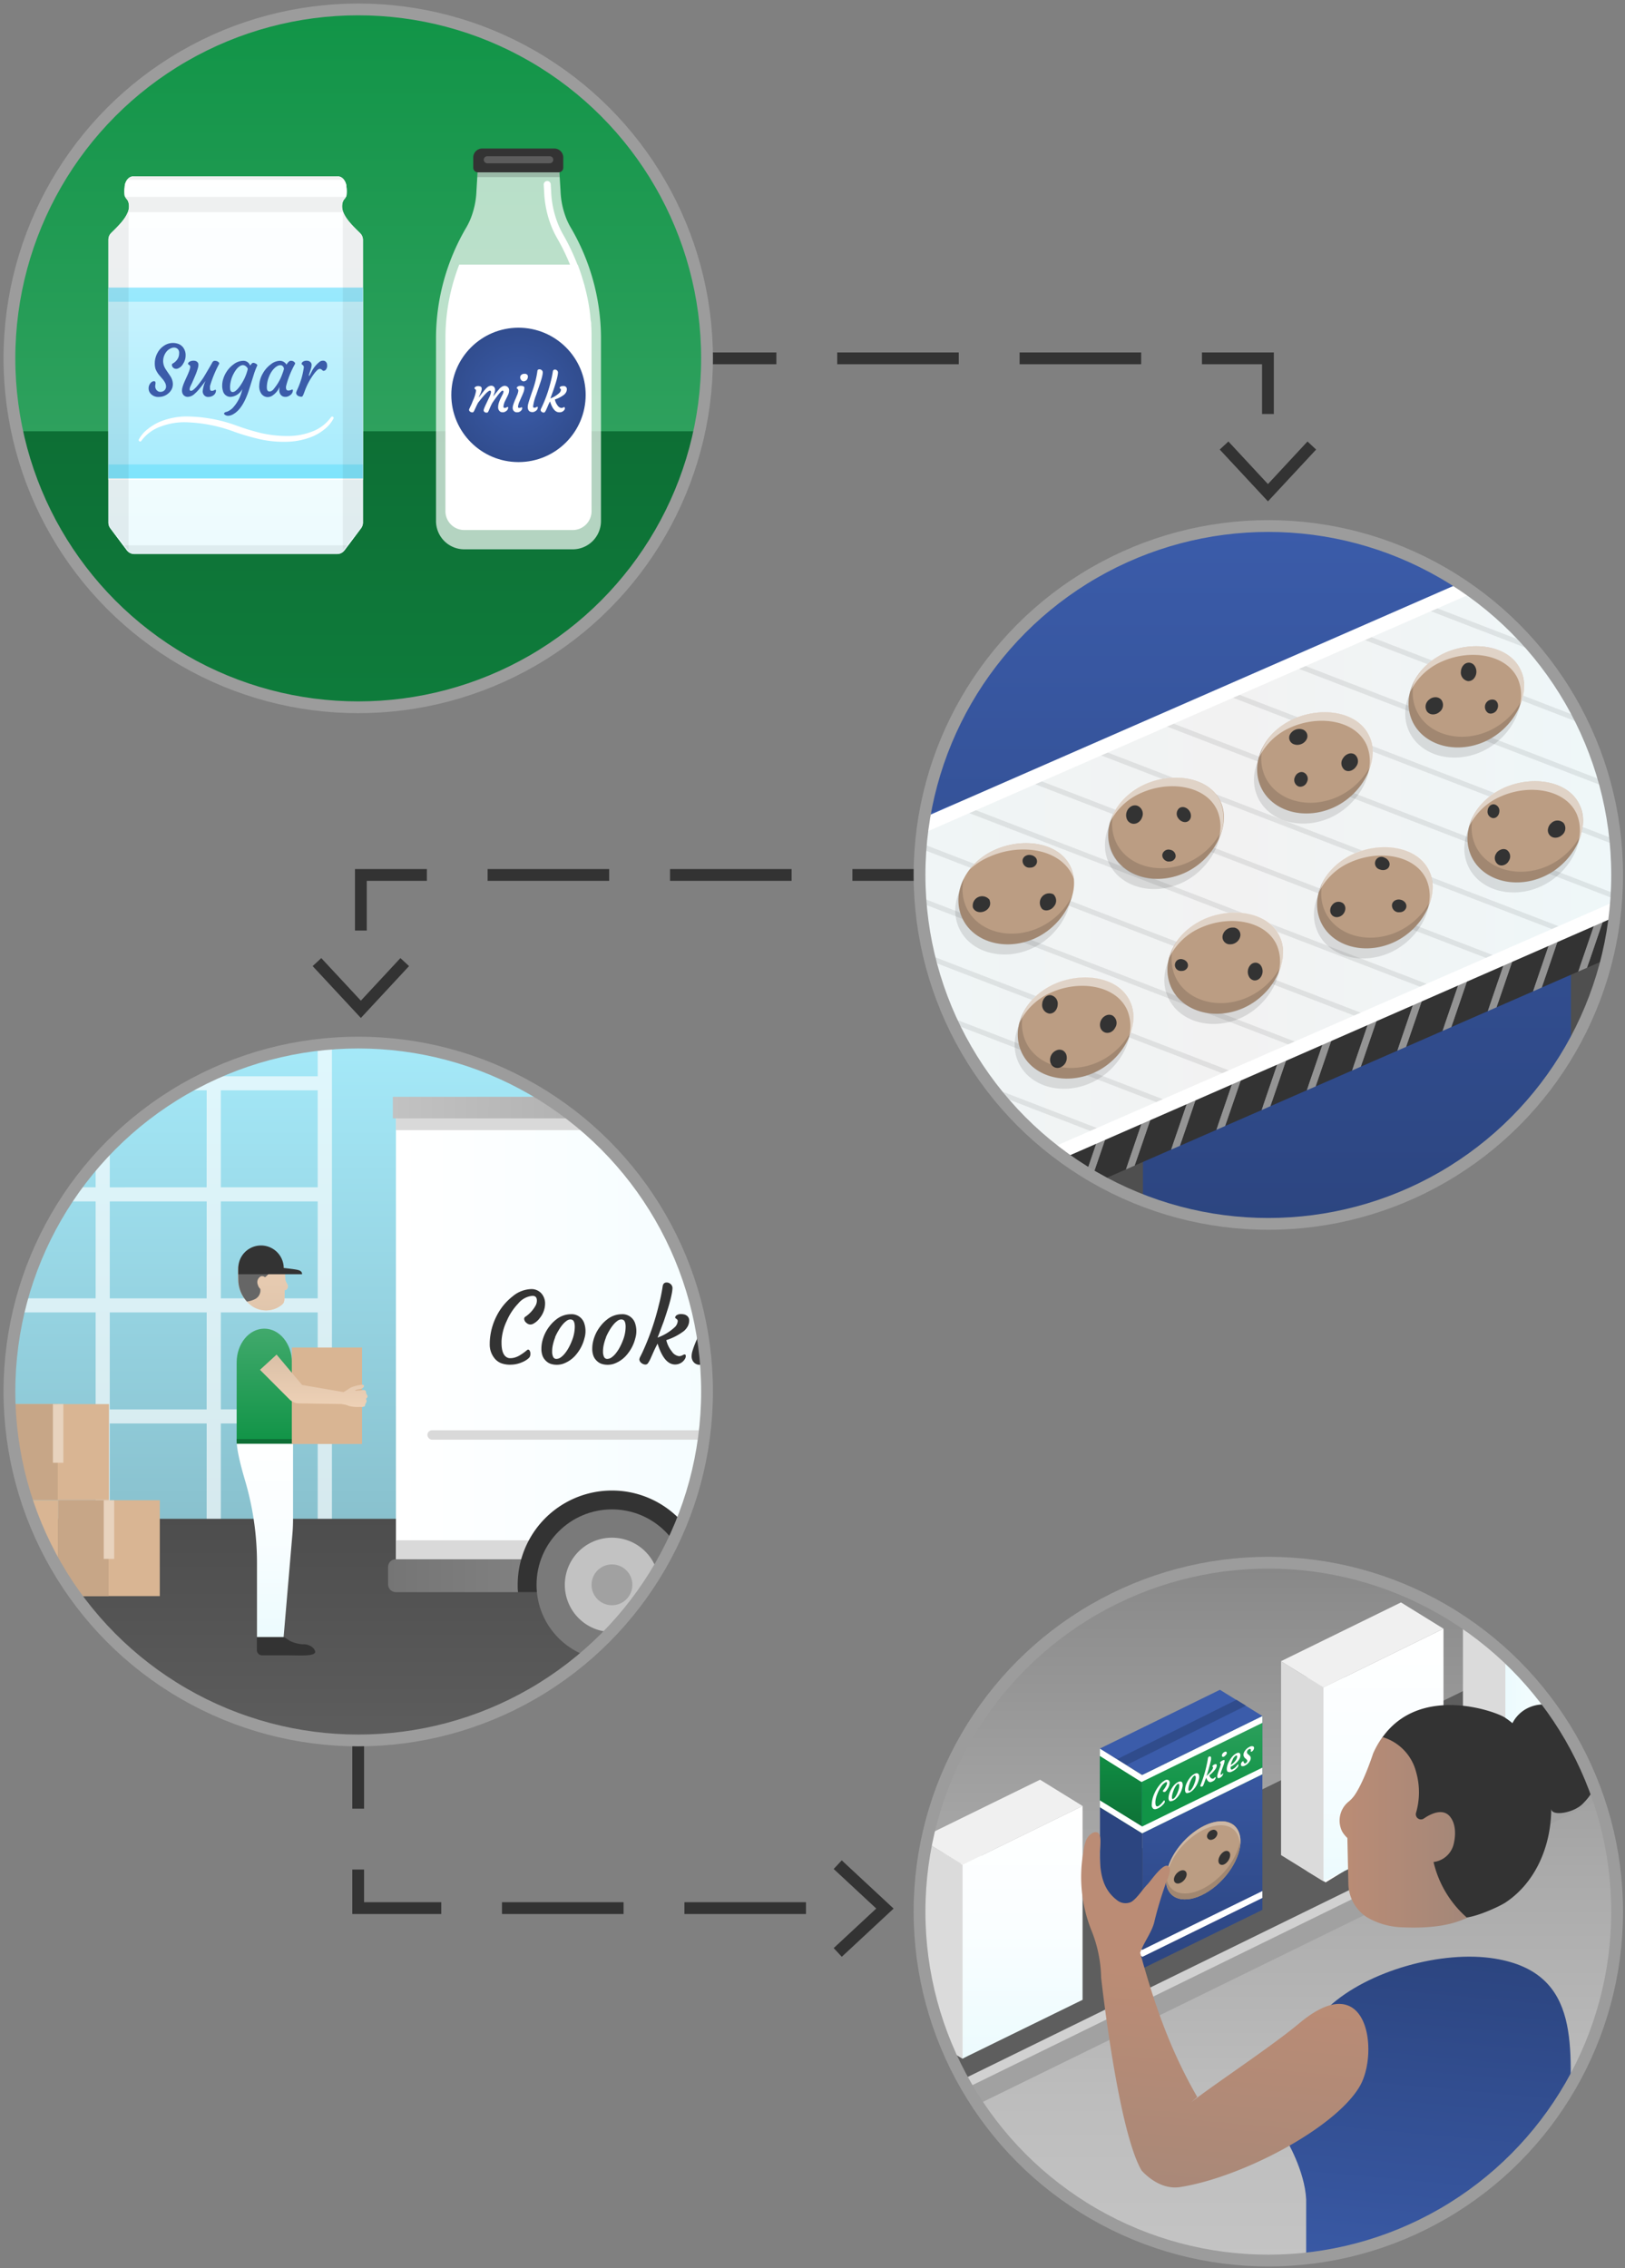 <svg xmlns="http://www.w3.org/2000/svg" xmlns:xlink="http://www.w3.org/1999/xlink" viewBox="0 0 344.75 481"><rect x="0" y="0" width="344.75" height="481" fill="#808080" stroke="none"/><defs><style>.cls-1,.cls-2,.cls-29,.cls-64,.cls-75{fill:none;}.cls-1{stroke:#9c9c9c;}.cls-1,.cls-64{stroke-width:2.5px;}.cls-3{fill:#eed1b6;}.cls-4{isolation:isolate;}.cls-21,.cls-5{fill:#333;}.cls-6{clip-path:url(#clip-path);}.cls-7{fill:url(#linear-gradient);}.cls-8{fill:#5e5e5e;}.cls-20,.cls-61,.cls-67,.cls-9{fill:#fff;}.cls-10{fill:url(#linear-gradient-2);}.cls-11{fill:#dbdbdb;}.cls-12{fill:#f0f0f0;}.cls-13{fill:url(#linear-gradient-3);}.cls-14{fill:url(#linear-gradient-4);}.cls-15{fill:#a1a1a1;}.cls-16{fill:#d1d1d1;}.cls-17{fill:url(#linear-gradient-5);}.cls-18{fill:#bb9d83;}.cls-19{opacity:0.14;}.cls-19,.cls-57,.cls-59,.cls-68,.cls-72{mix-blend-mode:multiply;}.cls-20{opacity:0.27;}.cls-20,.cls-61{mix-blend-mode:overlay;}.cls-21{stroke:#333;stroke-miterlimit:10;stroke-width:0.5px;}.cls-22{fill:#2c4580;}.cls-23{clip-path:url(#clip-path-2);}.cls-24{fill:url(#linear-gradient-6);}.cls-25{fill:url(#linear-gradient-7);}.cls-26{clip-path:url(#clip-path-3);}.cls-27{fill:#3b5caa;}.cls-28{clip-path:url(#clip-path-4);}.cls-29{stroke:#2c4580;stroke-width:2px;opacity:0.71;}.cls-30{fill:url(#linear-gradient-8);}.cls-31{fill:url(#linear-gradient-9);}.cls-32{fill:url(#linear-gradient-10);}.cls-33{clip-path:url(#clip-path-5);}.cls-34{fill:url(#linear-gradient-11);}.cls-35{opacity:0.65;}.cls-36{fill:url(#linear-gradient-12);}.cls-37{fill:url(#linear-gradient-13);}.cls-38{fill:#d9d9d9;}.cls-39{fill:url(#linear-gradient-14);}.cls-40{clip-path:url(#clip-path-6);}.cls-41{fill:url(#linear-gradient-15);}.cls-42{fill:#666;}.cls-43{fill:url(#linear-gradient-16);}.cls-44{fill:url(#linear-gradient-17);}.cls-45{fill:url(#linear-gradient-18);}.cls-46{fill:#0d6f35;}.cls-47{fill:#7a7a7a;}.cls-48{fill:#d9b593;}.cls-49{fill:#c2c2c2;}.cls-50{fill:#c7a687;}.cls-51{fill:#e8d3be;}.cls-52{fill:url(#linear-gradient-19);}.cls-53{clip-path:url(#clip-path-7);}.cls-54,.cls-64{stroke:#3b5caa;}.cls-54{stroke-width:0.8px;fill:url(#linear-gradient-20);}.cls-55{fill:#4f4f4f;}.cls-56{fill:url(#linear-gradient-21);}.cls-57{opacity:0.09;}.cls-58{fill:#231f20;}.cls-59{opacity:0.11;}.cls-60{clip-path:url(#clip-path-8);}.cls-61{opacity:0.55;}.cls-62{fill:#949494;}.cls-63{clip-path:url(#clip-path-9);}.cls-65{fill:url(#linear-gradient-23);}.cls-66{fill:url(#linear-gradient-24);}.cls-67{opacity:0.69;}.cls-68{opacity:0.17;}.cls-69{fill:url(#linear-gradient-25);}.cls-70{clip-path:url(#clip-path-10);}.cls-71{opacity:0.36;fill:url(#linear-gradient-26);}.cls-72{opacity:0.06;}.cls-73{fill:#00c8fa;opacity:0.24;}.cls-74{fill:url(#radial-gradient);}.cls-75{stroke:#fff;stroke-linecap:round;stroke-linejoin:round;stroke-width:1.5px;opacity:0.2;}</style><clipPath id="clip-path"><circle id="SVGID" class="cls-1" cx="269.08" cy="405.42" r="74"/></clipPath><linearGradient id="linear-gradient" x1="268.45" y1="479.42" x2="268.45" y2="331.42" gradientUnits="userSpaceOnUse"><stop offset="0" stop-color="#c4c4c4"/><stop offset="0.23" stop-color="#bdbdbd"/><stop offset="0.56" stop-color="#aaa"/><stop offset="0.95" stop-color="#8c8c8c"/><stop offset="1" stop-color="#878787"/></linearGradient><linearGradient id="linear-gradient-2" x1="216.94" y1="436.58" x2="216.94" y2="383.01" gradientUnits="userSpaceOnUse"><stop offset="0" stop-color="#ecfbfe"/><stop offset="0.53" stop-color="#fafeff"/><stop offset="1" stop-color="#fff"/></linearGradient><linearGradient id="linear-gradient-3" x1="293.51" y1="398.98" x2="293.51" y2="345.41" xlink:href="#linear-gradient-2"/><linearGradient id="linear-gradient-4" x1="319.37" y1="353.35" x2="344.83" y2="353.35" xlink:href="#linear-gradient-2"/><linearGradient id="linear-gradient-5" x1="255.1" y1="417.5" x2="255.1" y2="363.93" gradientUnits="userSpaceOnUse"><stop offset="0" stop-color="#2c4580"/><stop offset="1" stop-color="#3b5caa"/></linearGradient><clipPath id="clip-path-2"><polygon id="SVGID-2" data-name="SVGID" class="cls-2" points="267.82 376.38 242.37 388.85 233.35 383.28 233.35 370.83 242.37 376.4 267.82 363.93 267.82 376.38"/></clipPath><linearGradient id="linear-gradient-6" x1="235.18" y1="388.85" x2="235.18" y2="367.79" gradientUnits="userSpaceOnUse"><stop offset="0" stop-color="#0d6f35"/><stop offset="1" stop-color="#119447"/></linearGradient><linearGradient id="linear-gradient-7" x1="257.23" y1="380.22" x2="257.23" y2="353.11" gradientUnits="userSpaceOnUse"><stop offset="0" stop-color="#119447"/><stop offset="1" stop-color="#41a96c"/></linearGradient><clipPath id="clip-path-3"><polygon id="SVGID-3" data-name="SVGID" class="cls-2" points="267.82 402.53 242.37 415 233.35 409.43 233.35 407.14 242.37 412.71 267.82 400.24 267.82 402.53"/></clipPath><clipPath id="clip-path-4"><polygon id="SVGID-4" data-name="SVGID" class="cls-2" points="233.44 370.83 258.89 358.37 267.91 363.93 242.45 376.4 233.44 370.83"/></clipPath><linearGradient id="linear-gradient-8" x1="284.16" y1="388.63" x2="311.3" y2="388.63" gradientUnits="userSpaceOnUse"><stop offset="0" stop-color="#bb8c75"/><stop offset="1" stop-color="#a38779"/></linearGradient><linearGradient id="linear-gradient-9" x1="299.93" y1="490.68" x2="306.84" y2="414.82" gradientUnits="userSpaceOnUse"><stop offset="0" stop-color="#3b5caa"/><stop offset="1" stop-color="#2c4580"/></linearGradient><linearGradient id="linear-gradient-10" x1="259.45" y1="419.56" x2="253.89" y2="480.22" xlink:href="#linear-gradient-8"/><clipPath id="clip-path-5"><circle id="SVGID-5" data-name="SVGID" class="cls-1" cx="76" cy="295.11" r="74"/></clipPath><linearGradient id="linear-gradient-11" x1="72.72" y1="357.79" x2="72.72" y2="205.92" gradientUnits="userSpaceOnUse"><stop offset="0" stop-color="#7fb3bf"/><stop offset="1" stop-color="#a9efff"/></linearGradient><linearGradient id="linear-gradient-12" x1="70.83" y1="394.54" x2="70.83" y2="322.11" gradientUnits="userSpaceOnUse"><stop offset="0" stop-color="#666"/><stop offset="1" stop-color="#4d4d4d"/></linearGradient><linearGradient id="linear-gradient-13" x1="84" y1="284.97" x2="235" y2="284.97" gradientUnits="userSpaceOnUse"><stop offset="0" stop-color="#fff"/><stop offset="0.83" stop-color="#ecfbfe"/></linearGradient><linearGradient id="linear-gradient-14" x1="83.34" y1="234.89" x2="157.34" y2="234.89" gradientUnits="userSpaceOnUse"><stop offset="0" stop-color="#c2c2c2"/><stop offset="1" stop-color="#a3a3a3"/></linearGradient><clipPath id="clip-path-6"><path id="SVGID-6" data-name="SVGID" class="cls-3" d="M61,272.47c.16.45,0,1.1-.59,1.15,0,0-.08,1.62-.08,1.77a2,2,0,0,1-.15.87,1.69,1.69,0,0,1-.44.5,5.3,5.3,0,0,1-6.1.34,6.91,6.91,0,0,1-3.09-5.71c0-1.27-.17-3,.35-4,.86-1.63,2.82-1.29,4.69-1.29,1.66,0,4.37,1.27,4.74,3.05.15.72.08,1.71.24,2.43a3.47,3.47,0,0,0,.34.73Z"/></clipPath><linearGradient id="linear-gradient-15" x1="56.35" y1="285.57" x2="56.35" y2="262.82" gradientUnits="userSpaceOnUse"><stop offset="0" stop-color="#dac0a7"/><stop offset="1" stop-color="#eed1b6"/></linearGradient><linearGradient id="linear-gradient-16" x1="56.2" y1="347.14" x2="56.2" y2="303.78" xlink:href="#linear-gradient-2"/><linearGradient id="linear-gradient-17" x1="82.33" y1="334.17" x2="179.7" y2="334.17" gradientUnits="userSpaceOnUse"><stop offset="0" stop-color="#757575"/><stop offset="1" stop-color="#9c9c9c"/></linearGradient><linearGradient id="linear-gradient-18" x1="56.07" y1="305.69" x2="56.07" y2="281.78" xlink:href="#linear-gradient-7"/><linearGradient id="linear-gradient-19" x1="66.62" y1="298.36" x2="66.62" y2="287.26" gradientUnits="userSpaceOnUse"><stop offset="0" stop-color="#eed1b6"/><stop offset="1" stop-color="#dac0a7"/></linearGradient><clipPath id="clip-path-7"><circle id="SVGID-7" data-name="SVGID" class="cls-1" cx="269.08" cy="185.56" r="74"/></clipPath><linearGradient id="linear-gradient-20" x1="259.08" y1="260.75" x2="259.08" y2="109.5" xlink:href="#linear-gradient-5"/><linearGradient id="linear-gradient-21" x1="136.98" y1="183.9" x2="406.12" y2="183.9" gradientTransform="translate(96.22 -92.51) rotate(23.61)" gradientUnits="userSpaceOnUse"><stop offset="0" stop-color="#ecfbfe"/><stop offset="0.17" stop-color="#eff6f7"/><stop offset="0.46" stop-color="#f2f2f2"/><stop offset="1" stop-color="#ecfbfe"/></linearGradient><clipPath id="clip-path-8"><path id="SVGID-8" data-name="SVGID" class="cls-2" d="M227.21,184c2.28,5.21-1.62,12.36-7.81,15.07s-13.06.67-15.33-4.54.89-11.63,7.08-14.34S224.93,178.78,227.21,184Z"/></clipPath><clipPath id="clip-path-9"><circle id="SVGID-9" data-name="SVGID" class="cls-1" cx="76" cy="76" r="74"/></clipPath><linearGradient id="linear-gradient-23" x1="76" y1="150" x2="76" y2="2" gradientUnits="userSpaceOnUse"><stop offset="0" stop-color="#41a96c"/><stop offset="1" stop-color="#119447"/></linearGradient><linearGradient id="linear-gradient-24" x1="81.29" y1="259.46" x2="81.29" y2="91.46" gradientUnits="userSpaceOnUse"><stop offset="0" stop-color="#119447"/><stop offset="1" stop-color="#0d6f35"/></linearGradient><linearGradient id="linear-gradient-25" x1="49.96" y1="117.5" x2="49.96" y2="26.99" xlink:href="#linear-gradient-2"/><clipPath id="clip-path-10"><path id="SVGID-10" data-name="SVGID" class="cls-2" d="M76.37,49.42c-1.3-1.3-3.07-2.91-3.64-4.7a3.18,3.18,0,0,1,0-1.91,1.9,1.9,0,0,1,.31-.55,2.56,2.56,0,0,0,.46-.74,7.25,7.25,0,0,0,0-1.87,2.25,2.25,0,0,0-1.77-2.23c-2.69-.31-13.74,0-23,0-9,0-17.8-.31-20.49,0a2.25,2.25,0,0,0-1.77,2.23,7.25,7.25,0,0,0,0,1.87,2.56,2.56,0,0,0,.46.74,1.9,1.9,0,0,1,.31.55,3.18,3.18,0,0,1,0,1.91c-.58,1.79-2.34,3.4-3.64,4.7A2,2,0,0,0,23,50.83v60a2,2,0,0,0,.4,1.2l3.5,4.67a2,2,0,0,0,1.6.8h43a2,2,0,0,0,1.6-.8l3.5-4.67a2,2,0,0,0,.4-1.2v-60A2,2,0,0,0,76.37,49.42Z"/></clipPath><linearGradient id="linear-gradient-26" x1="49.18" y1="101.44" x2="49.18" y2="61" gradientUnits="userSpaceOnUse"><stop offset="0" stop-color="#09cafa"/><stop offset="1" stop-color="#6bdffc"/></linearGradient><radialGradient id="radial-gradient" cx="110" cy="83.75" r="21.67" xlink:href="#linear-gradient-9"/></defs><title>Foodplanet-homepage-illustration</title><g class="cls-4"><g id="Dashed_Lines" data-name="Dashed Lines"><rect class="cls-5" x="142.15" y="184.31" width="25.79" height="2.5"/><polygon class="cls-5" points="75.31 197.35 77.81 197.35 77.81 186.81 90.56 186.81 90.56 184.31 75.31 184.31 75.31 197.35"/><rect class="cls-5" x="180.84" y="184.31" width="25.79" height="2.5"/><rect class="cls-5" x="103.45" y="184.31" width="25.79" height="2.5"/><polygon class="cls-5" points="86.78 204.89 84.95 203.19 76.56 212.22 68.16 203.19 66.33 204.89 76.56 215.89 86.78 204.89"/><rect class="cls-5" x="106.5" y="403.42" width="25.79" height="2.5"/><polygon class="cls-5" points="77.24 396.49 74.74 396.49 74.74 405.92 93.61 405.92 93.61 403.42 77.24 403.42 77.24 396.49"/><rect class="cls-5" x="74.74" y="357.79" width="2.5" height="25.79"/><rect class="cls-5" x="145.2" y="403.42" width="25.79" height="2.5"/><polygon class="cls-5" points="189.57 404.76 178.58 394.54 176.87 396.37 176.88 396.38 176.88 396.38 185.9 404.76 176.87 413.15 178.58 414.98 178.58 414.98 178.59 414.99 189.58 404.77 189.57 404.76 189.57 404.76"/><rect class="cls-5" x="177.62" y="74.75" width="25.79" height="2.5"/><rect class="cls-5" x="138.92" y="74.75" width="25.79" height="2.5"/><polygon class="cls-5" points="267.75 87.8 270.25 87.8 270.25 74.75 255 74.75 255 77.25 267.75 77.25 267.75 87.8"/><rect class="cls-5" x="216.31" y="74.75" width="25.79" height="2.5"/><polygon class="cls-5" points="260.61 93.63 258.77 95.34 269 106.33 279.22 95.34 277.39 93.63 269 102.66 260.61 93.63"/></g><g id="Frame_4" data-name="Frame 4"><g class="cls-6"><rect class="cls-7" x="193.82" y="331.42" width="149.27" height="148"/><polygon class="cls-8" points="194.11 415.57 325.32 351.33 341.53 378.38 337.84 380.05 203.69 446.71 194.11 415.57"/><polyline class="cls-9" points="200.22 393.06 203.75 395.24 208.2 393.06 208.03 434.25 204.21 436.58 200.22 434.17 200.22 394.16"/><polyline class="cls-10" points="229.67 383.01 204.21 395.48 204.21 436.58 229.67 424.12 229.67 383.01 229.67 424.12"/><path class="cls-11" d="M204.21,436.6l-9-5.57v-41.1l9,5.57v41.1"/><polygon class="cls-12" points="195.19 389.91 220.65 377.44 229.67 383.01 204.21 395.48 195.19 389.91"/><polyline class="cls-9" points="277.25 355.7 280.78 357.88 285.23 355.7 285.06 396.88 281.24 399.21 277.25 396.8 277.25 356.8"/><polyline class="cls-13" points="306.24 345.41 280.78 357.88 280.78 398.98 306.24 386.52 306.24 345.41 306.24 386.52"/><path class="cls-11" d="M280.78,399l-9-5.57v-41.1l9,5.57V399"/><polygon class="cls-12" points="271.76 352.31 297.22 339.84 306.24 345.41 280.78 357.88 271.76 352.31"/><polyline class="cls-9" points="315.38 336.61 318.91 338.79 323.36 336.61 323.19 377.79 319.37 380.12 315.38 377.71 315.38 337.71"/><polyline class="cls-14" points="344.83 326.57 319.37 339.03 319.37 380.14 344.83 367.67 344.83 326.57 344.83 367.67"/><path class="cls-11" d="M319.37,380.14l-9-5.57v-41.1l9,5.57v41.1"/><polygon class="cls-12" points="310.35 333.46 335.81 321 344.83 326.57 319.37 339.03 310.35 333.46"/><polygon class="cls-15" points="203.72 448.12 342.96 379.95 341.85 374.38 199.66 443.99 203.72 448.12"/><rect class="cls-16" x="186.45" y="414.4" width="144.69" height="2" transform="translate(-156.32 156.14) rotate(-26.09)"/><polyline class="cls-17" points="267.82 363.93 242.37 376.4 242.37 417.5 267.82 405.04 267.82 363.93 267.82 405.04"/><path class="cls-18" d="M262.68,388.24c1.51,3-.59,8.2-4.69,11.68s-8.64,3.89-10.15.92.59-8.2,4.69-11.68S261.17,385.27,262.68,388.24Z"/><path class="cls-18" d="M262.68,388.24c1.51,3-.59,8.2-4.69,11.68s-8.64,3.89-10.15.92.59-8.2,4.69-11.68S261.17,385.27,262.68,388.24Z"/><path class="cls-19" d="M258,398.66c-4.1,3.48-8.64,3.89-10.15.92a4.63,4.63,0,0,1-.45-1.64,5.29,5.29,0,0,0,.45,2.89c1.51,3,6.05,2.56,10.15-.92,3.42-2.91,5.44-7,5.14-10C262.87,392.71,261,396.14,258,398.66Z"/><path class="cls-20" d="M252.4,390c4.1-3.48,8.64-3.89,10.15-.92A5.27,5.27,0,0,1,263,392a5.78,5.78,0,0,0-.33-3.73c-1.51-3-6.05-2.56-10.15.92-3,2.53-4.9,6-5.14,8.83A14.84,14.84,0,0,1,252.4,390Z"/><path class="cls-21" d="M251.44,397.17c.21.42-.08,1.16-.65,1.64s-1.21.54-1.42.12.08-1.16.65-1.64S251.23,396.75,251.44,397.17Z"/><path class="cls-21" d="M258,389a1.29,1.29,0,0,1-1,.93.54.54,0,0,1-.66-.68,1.29,1.29,0,0,1,1-.93A.54.54,0,0,1,258,389Z"/><path class="cls-21" d="M260.41,392.81c.41.15.44.81.07,1.48s-1,1.09-1.41.94-.44-.81-.07-1.48S260,392.66,260.41,392.81Z"/><path class="cls-22" d="M242.37,417.5l-9-5.57v-41.1l9,5.57v41.1"/><g class="cls-23"><polyline class="cls-24" points="242.2 376.46 228.16 367.79 228.16 380.18 242.2 388.85"/><polyline class="cls-25" points="242.2 388.85 243.75 388.09 272.26 374.13 272.26 361.74 243.75 375.7 242.2 376.46"/><path class="cls-9" d="M271,363.82v9.5l-27.78,13.6-.91.44-12.81-7.91V370l12.06,7.55.61.38.65-.32L271,363.82m1.3-2.08-30.05,14.68-14-8.8v12.55l14,8.67,1.55-.76,28.51-14V361.74Z"/><polyline class="cls-2" points="242.2 376.46 228.16 367.79 228.16 380.18 242.2 388.85"/></g><path class="cls-9" d="M244.35,382.72v-.1a6.11,6.11,0,0,1,.5-2.12,7.84,7.84,0,0,1,1.08-1.84,3.92,3.92,0,0,1,1.26-1.11.7.7,0,0,1,.73,0,.66.66,0,0,1,.23.57,2.43,2.43,0,0,1-.36,1.13,2.75,2.75,0,0,1-.44.61.78.78,0,0,1-.2.16.38.38,0,0,1-.17,0,.3.3,0,0,1-.14,0,.2.2,0,0,1-.12-.17.26.26,0,0,1,.05-.17,4.41,4.41,0,0,0,.74-1.17,1,1,0,0,0,.08-.35q0-.32-.31-.17a2.8,2.8,0,0,0-1,1,7.54,7.54,0,0,0-.8,1.6,5.1,5.1,0,0,0-.36,1.55v.13q0,.75.32.83a.41.41,0,0,0,.27-.05,1.76,1.76,0,0,0,.3-.19l.28-.25a7.36,7.36,0,0,0,.58-.69c.07-.09.13-.11.18-.06a.22.22,0,0,1,.06.17.59.59,0,0,1-.05.28,1.81,1.81,0,0,1-.18.25,3.07,3.07,0,0,1-.3.32,3.43,3.43,0,0,1-.82.59,2,2,0,0,1-.65.22.68.68,0,0,1-.42-.08A1,1,0,0,1,244.35,382.72Z"/><path class="cls-9" d="M248.21,382a.46.46,0,0,1-.22-.23,1,1,0,0,1-.08-.44,2.61,2.61,0,0,1,.07-.6,4.24,4.24,0,0,1,.2-.65,5.08,5.08,0,0,1,.32-.65,4.85,4.85,0,0,1,.41-.61,3,3,0,0,1,1-.87q.68-.34.93.14a1.63,1.63,0,0,1,0,1,4.67,4.67,0,0,1-.51,1.3,4.25,4.25,0,0,1-.87,1.1,2.25,2.25,0,0,1-.5.34,1.56,1.56,0,0,1-.44.15A.56.56,0,0,1,248.21,382Zm.64-1.93a4.77,4.77,0,0,0-.16.58,2.48,2.48,0,0,0-.06.52.61.61,0,0,0,.07.33q.07.1.22,0a1,1,0,0,0,.3-.25,3,3,0,0,0,.29-.42,5,5,0,0,0,.26-.53c.08-.19.15-.38.22-.58a3.4,3.4,0,0,0,.2-1c0-.24,0-.37-.15-.39a.3.3,0,0,0-.17,0,.87.87,0,0,0-.25.22,3.13,3.13,0,0,0-.28.4,5.49,5.49,0,0,0-.27.52C249,379.67,248.91,379.87,248.85,380.06Z"/><path class="cls-9" d="M251.71,380.27a.45.45,0,0,1-.22-.23,1,1,0,0,1-.08-.44,2.57,2.57,0,0,1,.07-.6,4.2,4.2,0,0,1,.2-.65,5.16,5.16,0,0,1,.32-.66,4.86,4.86,0,0,1,.41-.61,3,3,0,0,1,1-.87q.68-.34.93.15a1.63,1.63,0,0,1,0,1,4.7,4.7,0,0,1-.51,1.3,4.26,4.26,0,0,1-.87,1.1,2.28,2.28,0,0,1-.5.34,1.59,1.59,0,0,1-.44.15A.57.57,0,0,1,251.71,380.27Zm.64-1.93a4.62,4.62,0,0,0-.16.58,2.49,2.49,0,0,0-.06.52.61.61,0,0,0,.07.33c0,.07.12.07.22,0a.94.94,0,0,0,.3-.25,3,3,0,0,0,.29-.42,5.2,5.2,0,0,0,.26-.53c.08-.19.15-.38.22-.58a3.4,3.4,0,0,0,.2-1q0-.37-.15-.39a.29.29,0,0,0-.17,0,.84.84,0,0,0-.25.22,3.08,3.08,0,0,0-.28.4,5.28,5.28,0,0,0-.27.52A6.26,6.26,0,0,0,252.35,378.34Z"/><path class="cls-9" d="M257.1,377.86q-.76.37-1.2-.84c-.12.28-.22.52-.29.74l-.2.55a3.39,3.39,0,0,1-.16.37.42.42,0,0,1-.17.18.47.47,0,0,1-.17.05.3.3,0,0,1-.13,0,.18.18,0,0,1-.12-.18.94.94,0,0,1,.07-.23l.13-.33a27,27,0,0,0,1.13-3.8q.19-.82.27-1.44a.49.49,0,0,1,.27-.41.33.33,0,0,1,.23,0,.21.21,0,0,1,.17.22,3.15,3.15,0,0,1,0,.39c0,.15-.06.32-.1.5s-.09.38-.14.58q-.22.8-.32,1.15l-.31,1-.09.27a6.92,6.92,0,0,0,1.16-1.26,1.11,1.11,0,0,0,.23-.55c0-.07,0-.11-.07-.12l-.09,0s0,0,0-.09a.51.51,0,0,1,.12-.19.85.85,0,0,1,.25-.18,1.21,1.21,0,0,1,.24-.09.34.34,0,0,1,.17,0c.11,0,.16.11.16.25a1.16,1.16,0,0,1-.09.43,2.28,2.28,0,0,1-.28.48,8.06,8.06,0,0,1-1.2,1.21,1,1,0,0,0,.38.59.45.45,0,0,0,.48.08.79.79,0,0,0,.2-.14l.12-.12.07-.05c.06,0,.08,0,.08.06a.45.45,0,0,1,0,.17,1.37,1.37,0,0,1-.08.18,1.66,1.66,0,0,1-.14.21A1.44,1.44,0,0,1,257.1,377.86Z"/><path class="cls-9" d="M259.41,376.08c.06,0,.09,0,.09.07a.79.79,0,0,1-.14.38,1.27,1.27,0,0,1-.54.5q-.39.19-.53-.05a.45.45,0,0,1-.05-.24,1.55,1.55,0,0,1,.05-.37q.06-.22.14-.47t.18-.51l.18-.51a3.16,3.16,0,0,0,.19-.71.31.31,0,0,0,0-.18l-.07,0h-.07s0,0,0-.07a.27.27,0,0,1,0-.13.89.89,0,0,1,.12-.15,1.33,1.33,0,0,1,.35-.25c.33-.16.49-.16.49,0a2.49,2.49,0,0,1-.16.76c-.1.31-.19.56-.27.75l-.2.56a3.1,3.1,0,0,0-.22.84c0,.1,0,.12.15.07a.82.82,0,0,0,.22-.14Zm.68-3.94a1.23,1.23,0,0,1-.17.21,1,1,0,0,1-.2.16.4.4,0,0,1-.19.07.26.26,0,0,1-.16,0,.3.3,0,0,1-.14-.26.64.64,0,0,1,.06-.28.92.92,0,0,1,.14-.21,1.05,1.05,0,0,1,.3-.25l.22-.09a.33.33,0,0,1,.14,0,.18.18,0,0,1,.16.19.83.83,0,0,1,0,.29A1.14,1.14,0,0,1,260.09,372.14Z"/><path class="cls-9" d="M260.27,375.11a2.75,2.75,0,0,1,.1-.6,4.44,4.44,0,0,1,.22-.62,5.68,5.68,0,0,1,.33-.63,5.22,5.22,0,0,1,.41-.59,3,3,0,0,1,1-.83q.57-.28.76.1a.72.72,0,0,1,.06.35,1.37,1.37,0,0,1-.08.44,2.17,2.17,0,0,1-.22.45,3.32,3.32,0,0,1-.34.44,4.4,4.4,0,0,1-.42.41,5.21,5.21,0,0,1-1,.67.76.76,0,0,0,0,.15.79.79,0,0,0,0,.2.36.36,0,0,0,.08.17q.12.14.35,0a2.57,2.57,0,0,0,.75-.6,2.17,2.17,0,0,0,.21-.26.45.45,0,0,1,.14-.15.08.08,0,0,1,.1,0,.19.19,0,0,1,0,.14.72.72,0,0,1-.1.35,3.11,3.11,0,0,1-1.25,1,.89.89,0,0,1-.79.09C260.36,375.75,260.26,375.5,260.27,375.11Zm1.94-2.79a1.73,1.73,0,0,0-.67.81,6,6,0,0,0-.44,1.19,3.13,3.13,0,0,0,1-.91,1.72,1.72,0,0,0,.38-.87C262.44,372.31,262.37,372.24,262.21,372.32Z"/><path class="cls-9" d="M263.29,374.2a.56.56,0,0,1,0-.21,1,1,0,0,1,.11-.2.82.82,0,0,1,.29-.27c.09,0,.13,0,.13.07s.08.35.23.37a.31.31,0,0,0,.17,0l.15-.09.12-.12a.48.48,0,0,0,.12-.29.35.35,0,0,0-.06-.21.93.93,0,0,0-.15-.16l-.19-.17a1,1,0,0,1-.4-.79,1.51,1.51,0,0,1,.32-.83,2.39,2.39,0,0,1,.92-.8,1,1,0,0,1,.77-.14.33.33,0,0,1,.23.34.84.84,0,0,1-.2.52.75.75,0,0,1-.36.28.12.12,0,0,1-.12,0,.14.14,0,0,1,0-.14.7.7,0,0,0,0-.19.31.31,0,0,0,0-.15.2.2,0,0,0-.09-.09.27.27,0,0,0-.24,0,1,1,0,0,0-.21.13.88.88,0,0,0-.15.15.63.63,0,0,0-.13.36.51.51,0,0,0,.06.27.87.87,0,0,0,.15.18l.19.16a1.31,1.31,0,0,1,.19.18.72.72,0,0,1,.21.49,1.1,1.1,0,0,1-.11.48,2.1,2.1,0,0,1-.28.43,2.44,2.44,0,0,1-.81.67,1,1,0,0,1-.68.13A.29.29,0,0,1,263.29,374.2Z"/><g class="cls-26"><path class="cls-9" d="M271,390v9.49l-27.78,13.6-.91.44-12.81-7.91v-9.33l12.06,7.45.61.38.64-.32,1.55-.76L271,390m1.3-2.08-28.51,14-1.55.76-14-8.67v12.39l14,8.67,1.55-.76,28.51-14V387.89Z"/></g><polygon class="cls-27" points="233.35 370.83 258.81 358.37 267.82 363.93 242.37 376.4 233.35 370.83"/><g class="cls-28"><line class="cls-29" x1="236.56" y1="374.42" x2="264.75" y2="360.41"/></g><path class="cls-5" d="M293,369.38a2.87,2.87,0,0,0,.24-.86c8-11.34,23.91-5.63,26-4.28a16.62,16.62,0,0,1,1.63,1.21,7.24,7.24,0,0,1,3.45-3.3c8-3.55,14.69,7.85,14.13,14.53-.2,2.36-.31,3.49-2.68,5.88-1.92,1.94-6.68,2.75-6.67,1,0,7.67-3.16,15.6-9.73,19.94-1.35.89-8.26,4.11-10.09,3-6.12-3.76-9.6-9.86-11.83-16.69S294.31,376.44,293,369.38Z"/><path class="cls-30" d="M304.13,394.89a5,5,0,0,0,4.23-3.63c.49-1.9.58-4.38-.74-6-1.49-1.81-4-.66-5.54.41a1.09,1.09,0,0,1-1.67-1.18,15.64,15.64,0,0,0,0-8.77,10.4,10.4,0,0,0-7.11-7.32,18.66,18.66,0,0,0-2,3.51s-1.88,5.85-3.92,8.82a6.66,6.66,0,0,1-1.19,1.3,5.17,5.17,0,0,0-1.41,6.46,6.64,6.64,0,0,0,1.07,1.32l.21,9.55a8.67,8.67,0,0,0,3.85,7.19,15.7,15.7,0,0,0,7.81,2.2c9.41.41,12.73-1.82,13.56-2A22.44,22.44,0,0,1,304.13,394.89Z"/><path class="cls-31" d="M331.65,468.42l-54.54,23.25V466.48c-.27-6.1-4.24-12.73-4.24-12.73l4.24-24.93,4.78-3.19c8.36-7.73,24.08-12.07,35.25-10.25,18.69,3.05,16,19.37,15.93,34.65C332.93,467.07,332.56,468.45,331.65,468.42Z"/><path class="cls-32" d="M254,444.73c-5.78-10.06-9-19.42-12.11-30.58.71-2.14,2.49-4.37,3-6.54.63-2.65,1.43-5.27,2.32-7.85.26-.76,1.29-2.87.89-3.68-.87-1.76-3.83,2.68-4.66,3.55-1,1-2.22,3-3.45,3.73A2.84,2.84,0,0,1,237,403c-3.29-2.48-3.6-6.08-3.7-9.9,0-.92.67-4.26-.66-4.53a1.43,1.43,0,0,0-1,.26c-1.5.93-1.61,2.85-1.89,4.45a30.48,30.48,0,0,0,1.86,16.26,28.1,28.1,0,0,1,2,9.87s3.53,32.23,8.57,40.89c0,0,3.54,4.24,8.13,3.54,13-2,33-12.46,38.18-21.41,4.08-7,1.86-25.62-12.81-13.36-6.94,5.8-22.37,15.75-24.75,18.32"/></g><circle id="SVGID-11" data-name="SVGID" class="cls-1" cx="269.08" cy="405.42" r="74"/></g><g id="Frame_3" data-name="Frame 3"><g class="cls-33"><rect class="cls-34" x="0.24" y="217.24" width="144.96" height="151.87"/><g class="cls-35"><rect class="cls-2" x="-0.26" y="254.79" width="20.55" height="20.55"/><rect class="cls-2" x="-0.26" y="278.34" width="20.55" height="20.55"/><rect class="cls-2" x="-0.26" y="231.23" width="20.55" height="20.55"/><rect class="cls-2" x="23.29" y="301.89" width="20.55" height="20.55"/><rect class="cls-2" x="-0.26" y="301.89" width="20.55" height="20.55"/><rect class="cls-2" x="23.29" y="254.79" width="20.55" height="20.55"/><rect class="cls-2" x="23.29" y="278.34" width="20.55" height="20.55"/><polygon class="cls-2" points="-3.26 228.23 -3.26 208.77 -0.26 208.77 -0.26 228.23 20.29 228.23 20.29 208.77 23.29 208.77 23.29 228.23 43.85 228.23 43.85 208.77 46.85 208.77 46.85 228.23 67.4 228.23 67.4 208.77 67.42 208.77 67.42 202.5 -27.29 202.5 -3.26 228.23"/><rect class="cls-2" x="46.85" y="231.23" width="20.55" height="20.55"/><rect class="cls-2" x="46.85" y="254.79" width="20.55" height="20.55"/><rect class="cls-2" x="46.85" y="301.89" width="20.55" height="20.55"/><rect class="cls-2" x="46.85" y="278.34" width="20.55" height="20.55"/><rect class="cls-2" x="23.29" y="231.23" width="20.55" height="20.55"/><path class="cls-9" d="M-30.29,199.5v1.87h-.37V322.45l.37,3v.12H70.42V199.5ZM20.29,322.45H-.26V301.89H20.29Zm0-23.55H-.26V278.34H20.29Zm0-23.55H-.26V254.79H20.29Zm0-23.55H-.26V231.23H20.29Zm23.55,70.66H23.29V301.89H43.85Zm0-23.55H23.29V278.34H43.85Zm0-23.55H23.29V254.79H43.85Zm0-23.55H23.29V231.23H43.85ZM67.4,322.45H46.85V301.89H67.4Zm0-23.55H46.85V278.34H67.4Zm0-23.55H46.85V254.79H67.4Zm0-23.55H46.85V231.23H67.4Zm0-43h0v19.46H46.85V208.77h-3v19.46"/></g><rect class="cls-36" x="-16.67" y="322.11" width="175" height="72.42"/><rect class="cls-37" x="84" y="232.78" width="95.67" height="104.39"/><rect class="cls-38" x="90.67" y="303.33" width="74" height="2" rx="1" ry="1"/><rect class="cls-38" x="84" y="235.67" width="69.67" height="4"/><rect class="cls-39" x="83.34" y="232.61" width="74" height="4.57"/><path class="cls-5" d="M103.9,285v-.3a13.34,13.34,0,0,1,1.55-5.79,12.16,12.16,0,0,1,3.33-4,6.43,6.43,0,0,1,3.88-1.52,2.8,2.8,0,0,1,2.27,1,3.22,3.22,0,0,1,.71,2.11,4.88,4.88,0,0,1-1.1,3,4.08,4.08,0,0,1-1.35,1.21,1.33,1.33,0,0,1-.63.19,1.19,1.19,0,0,1-.54-.12,1.65,1.65,0,0,1-.43-.31,1.12,1.12,0,0,1-.38-.72.52.52,0,0,1,.16-.44,6.83,6.83,0,0,0,2.29-2.49,2.22,2.22,0,0,0,.24-1q0-1-.94-1a4.41,4.41,0,0,0-3,1.61,12.37,12.37,0,0,0-2.46,3.73,11.33,11.33,0,0,0-1.1,4.23v.39q0,2.31,1,3a1.36,1.36,0,0,0,.84.26,3.33,3.33,0,0,0,.92-.12,4.92,4.92,0,0,0,.86-.34,11.14,11.14,0,0,0,1.78-1.24.33.33,0,0,1,.54.07,1.05,1.05,0,0,1,.18.62,1.41,1.41,0,0,1-.16.79,2.81,2.81,0,0,1-.54.5,4.86,4.86,0,0,1-.94.53,6.21,6.21,0,0,1-2.53.57,5.48,5.48,0,0,1-2-.3,3.48,3.48,0,0,1-1.28-.87A4.62,4.62,0,0,1,103.9,285Z"/><path class="cls-5" d="M115.8,288.59a2.84,2.84,0,0,1-.68-1,4.24,4.24,0,0,1-.26-1.49,6.83,6.83,0,0,1,.21-1.74,8.45,8.45,0,0,1,.63-1.7,8.59,8.59,0,0,1,1-1.54,7.39,7.39,0,0,1,1.26-1.25,5,5,0,0,1,3.11-1.15,2.82,2.82,0,0,1,2.86,1.86,5.3,5.3,0,0,1,.06,3.25,8.44,8.44,0,0,1-1.58,3.22,6.36,6.36,0,0,1-2.69,2.08,4.15,4.15,0,0,1-1.53.31,4.28,4.28,0,0,1-1.34-.19A2.67,2.67,0,0,1,115.8,288.59Zm2-5a9.92,9.92,0,0,0-.49,1.56,6.49,6.49,0,0,0-.17,1.51,2.53,2.53,0,0,0,.22,1.12.71.71,0,0,0,.68.41,1.6,1.6,0,0,0,.93-.32,4.49,4.49,0,0,0,.89-.86,8.16,8.16,0,0,0,.81-1.23,11.73,11.73,0,0,0,.67-1.46,8,8,0,0,0,.6-2.93q0-1.13-.46-1.44a.93.93,0,0,0-.52-.12,1.38,1.38,0,0,0-.76.3,4.59,4.59,0,0,0-.86.81,8.6,8.6,0,0,0-.83,1.2A11.4,11.4,0,0,0,117.75,283.62Z"/><path class="cls-5" d="M126.59,288.59a2.84,2.84,0,0,1-.68-1,4.24,4.24,0,0,1-.26-1.49,6.83,6.83,0,0,1,.21-1.74,8.45,8.45,0,0,1,.63-1.7,8.59,8.59,0,0,1,1-1.54,7.39,7.39,0,0,1,1.26-1.25,5,5,0,0,1,3.11-1.15,2.82,2.82,0,0,1,2.86,1.86,5.3,5.3,0,0,1,.06,3.25,8.44,8.44,0,0,1-1.58,3.22,6.36,6.36,0,0,1-2.69,2.08,4.15,4.15,0,0,1-1.53.31,4.28,4.28,0,0,1-1.34-.19A2.67,2.67,0,0,1,126.59,288.59Zm2-5a9.92,9.92,0,0,0-.49,1.56,6.49,6.49,0,0,0-.17,1.51,2.53,2.53,0,0,0,.22,1.12.71.71,0,0,0,.68.41,1.6,1.6,0,0,0,.93-.32,4.49,4.49,0,0,0,.89-.86,8.16,8.16,0,0,0,.81-1.23,11.73,11.73,0,0,0,.67-1.46,8,8,0,0,0,.6-2.93q0-1.13-.46-1.44a.93.93,0,0,0-.52-.12,1.38,1.38,0,0,0-.76.3,4.59,4.59,0,0,0-.86.81,8.6,8.6,0,0,0-.83,1.2A11.4,11.4,0,0,0,128.55,283.62Z"/><path class="cls-5" d="M143.22,289.38q-2.33,0-3.71-4.42-.54,1-.9,1.83l-.62,1.39a5.55,5.55,0,0,1-.5.89.65.65,0,0,1-.52.32,1.35,1.35,0,0,1-.52-.1A1.46,1.46,0,0,1,136,289a1,1,0,0,1-.36-.72,1.87,1.87,0,0,1,.22-.6l.41-.83a54,54,0,0,0,3.48-10,38.17,38.17,0,0,0,.83-4q.11-.86.84-.86a1.13,1.13,0,0,1,.72.23,1.16,1.16,0,0,1,.53.95,8.13,8.13,0,0,1-.14,1.14q-.12.64-.31,1.39t-.44,1.57q-.67,2.14-1,3.06l-1,2.66q-.18.47-.29.69a10.5,10.5,0,0,0,3.57-2.13,2,2,0,0,0,.72-1.34.52.52,0,0,0-.21-.46,2.19,2.19,0,0,1-.29-.22c-.05-.05-.06-.14,0-.28a.79.79,0,0,1,.38-.38,1.51,1.51,0,0,1,.77-.18,2.93,2.93,0,0,1,.75.08,1.51,1.51,0,0,1,.53.26,1.18,1.18,0,0,1,.5,1,2.64,2.64,0,0,1-.28,1.21,3.6,3.6,0,0,1-.86,1.06,12.41,12.41,0,0,1-3.71,1.91,5.79,5.79,0,0,0,1.17,2.4,2.16,2.16,0,0,0,1.49,1,1.41,1.41,0,0,0,.62-.12l.37-.18a.45.45,0,0,1,.22-.06c.17,0,.26.1.26.31a1.11,1.11,0,0,1-.09.47,2.38,2.38,0,0,1-.26.42,2.46,2.46,0,0,1-.44.44A2.42,2.42,0,0,1,143.22,289.38Z"/><path class="cls-5" d="M150.32,287.37q.27,0,.27.35a1.49,1.49,0,0,1-.42,1,2.06,2.06,0,0,1-1.65.72,1.63,1.63,0,0,1-1.63-1,1.87,1.87,0,0,1-.16-.82,3.94,3.94,0,0,1,.17-1.07q.17-.59.42-1.24t.55-1.32l.54-1.29a6.74,6.74,0,0,0,.59-1.91,1.26,1.26,0,0,0-.1-.61.86.86,0,0,0-.21-.23l-.21-.14a.28.28,0,0,1-.1-.25.52.52,0,0,1,.14-.34,1.25,1.25,0,0,1,.36-.29,2.32,2.32,0,0,1,1.08-.24q1.51,0,1.51.79a5.69,5.69,0,0,1-.48,2.11q-.48,1.18-.82,1.91l-.62,1.42a6.66,6.66,0,0,0-.68,2.25.4.4,0,0,0,.45.45,1.56,1.56,0,0,0,.67-.11A.85.85,0,0,1,150.32,287.37Zm2.1-11.1a1.86,1.86,0,0,1-.51.39,1.71,1.71,0,0,1-.6.19,1.1,1.1,0,0,1-.6-.1,1.41,1.41,0,0,1-.49-.38,1.59,1.59,0,0,1-.44-1,1.46,1.46,0,0,1,.17-.78,1.42,1.42,0,0,1,.43-.43,1.73,1.73,0,0,1,.93-.32,2.87,2.87,0,0,1,.68.06,1.36,1.36,0,0,1,.45.21,1,1,0,0,1,.5.82,2.07,2.07,0,0,1-.14.81A1.94,1.94,0,0,1,152.42,276.27Z"/><path class="cls-5" d="M153,285.7a6.69,6.69,0,0,1,.3-1.71,8.24,8.24,0,0,1,.69-1.58,9.24,9.24,0,0,1,1-1.45,8,8,0,0,1,1.26-1.19,4.91,4.91,0,0,1,3-1.1,2.28,2.28,0,0,1,2.34,1.45,2.9,2.9,0,0,1,.19,1.16,3.21,3.21,0,0,1-.26,1.24,3.61,3.61,0,0,1-.68,1,5,5,0,0,1-1,.83,7.15,7.15,0,0,1-1.31.63,9.68,9.68,0,0,1-3.12.53,1.92,1.92,0,0,0-.05.43,2.74,2.74,0,0,0,.06.64,1.86,1.86,0,0,0,.25.63,1.17,1.17,0,0,0,1.07.62,4.35,4.35,0,0,0,2.32-.7,3.22,3.22,0,0,0,.65-.49.69.69,0,0,1,.44-.25.39.39,0,0,1,.32.22.92.92,0,0,1,.14.5,1.51,1.51,0,0,1-.31.94,5.22,5.22,0,0,1-3.85,1.29,3.29,3.29,0,0,1-2.42-.9A3.58,3.58,0,0,1,153,285.7Zm6-5.66q-1.08,0-2.07,1.48a11.13,11.13,0,0,0-1.35,3,5,5,0,0,0,3-1.35,3.08,3.08,0,0,0,1.16-2.12Q159.69,280,159,280Z"/><path class="cls-5" d="M162.31,287.48a1.27,1.27,0,0,1,.14-.59,1.54,1.54,0,0,1,.34-.46,1.32,1.32,0,0,1,.9-.4.37.37,0,0,1,.41.42,1.58,1.58,0,0,0,.71,1.49,1,1,0,0,0,.53.15,1.58,1.58,0,0,0,.47-.06,1.08,1.08,0,0,0,.36-.19.89.89,0,0,0,.37-.71,1.57,1.57,0,0,0-.18-.75,6.41,6.41,0,0,0-.46-.72l-.58-.82a5.18,5.18,0,0,1-1.23-3,2.83,2.83,0,0,1,1-2.08,3.94,3.94,0,0,1,2.84-1.06,3.47,3.47,0,0,1,2.37.75,1.8,1.8,0,0,1,.7,1.38,1.56,1.56,0,0,1-.62,1.29,1.33,1.33,0,0,1-1.11.32.58.58,0,0,1-.38-.25.51.51,0,0,1-.05-.46,1.74,1.74,0,0,0,.08-.53,1.27,1.27,0,0,0-.1-.51,1.19,1.19,0,0,0-.28-.4,1.09,1.09,0,0,0-.75-.34,2.07,2.07,0,0,0-.65.09,1.4,1.4,0,0,0-.45.25,1.19,1.19,0,0,0-.4.91,2.15,2.15,0,0,0,.18.93,5.38,5.38,0,0,0,.46.78q.27.39.59.79a8,8,0,0,1,.58.84,3.57,3.57,0,0,1,.65,1.82,2.44,2.44,0,0,1-.33,1.31,3.21,3.21,0,0,1-.85.91,4.1,4.1,0,0,1-2.5.83,3.18,3.18,0,0,1-2.09-.64A1.6,1.6,0,0,1,162.31,287.48Z"/><path id="SVGID-12" data-name="SVGID" class="cls-3" d="M61,272.47c.16.45,0,1.1-.59,1.15,0,0-.08,1.62-.08,1.77a2,2,0,0,1-.15.87,1.69,1.69,0,0,1-.44.5,5.3,5.3,0,0,1-6.1.34,6.91,6.91,0,0,1-3.09-5.71c0-1.27-.17-3,.35-4,.86-1.63,2.82-1.29,4.69-1.29,1.66,0,4.37,1.27,4.74,3.05.15.72.08,1.71.24,2.43a3.47,3.47,0,0,0,.34.73Z"/><g class="cls-40"><rect class="cls-41" x="43.71" y="258.49" width="25.29" height="22.75"/><path class="cls-42" d="M55.38,270.67a1,1,0,0,1,.81.18c.17.12,1.9-1.83,2.42-2.81l.07-.14-4.07-2.43L47.21,271s1.82,4.49,2,4.66a6.21,6.21,0,0,0,1.3.33,5.7,5.7,0,0,0,3.58-.47h0a2.06,2.06,0,0,0,1.13-2.17h0a1.9,1.9,0,0,1-.53-.91A1.39,1.39,0,0,1,55.38,270.67Z"/></g><path class="cls-5" d="M64.08,270.21c0-.74-.75-.88-1.51-1s-2.38-.3-2.38-.3,0-.11,0-.17a4.82,4.82,0,0,0-9.63,0c0,1,0,1.5,0,1.5H64.08Z"/><path class="cls-5" d="M60,347.14c.38,0,1.28.77,1.66.94a7.59,7.59,0,0,0,2.52.64,3,3,0,0,1,2.13.66c2.1,2.1-2.2,1.68-5.3,1.68H55.58a1.1,1.1,0,0,1-1.08-1.12v-2.8Z"/><path class="cls-43" d="M50.67,304.78c-1.39.12,1,8.09,1.26,9a61.74,61.74,0,0,1,2.59,17.75c0,.81,0,15.65,0,15.65h5.65L62,325.76q.17-1.77.17-3.55V303.78Z"/><path class="cls-44" d="M84,330.67h95.7a0,0,0,0,1,0,0v7a0,0,0,0,1,0,0H84A1.67,1.67,0,0,1,82.33,336v-3.68A1.67,1.67,0,0,1,84,330.67Z"/><rect class="cls-38" x="84" y="326.67" width="69.67" height="4"/><path class="cls-45" d="M56.07,281.78c-3.24,0-5.86,3.21-5.86,7.17v16.75H61.93V288.94C61.93,285,59.31,281.78,56.07,281.78Z"/><rect class="cls-46" x="50.21" y="305.19" width="11.96" height="1"/><path class="cls-5" d="M149.83,336.11a20,20,0,0,0-40,0c0,.53,0,1.05.08,1.57h39.84C149.79,337.16,149.83,336.64,149.83,336.11Z"/><circle class="cls-47" cx="129.83" cy="336.11" r="16"/><rect class="cls-48" x="61.91" y="285.78" width="14.9" height="20.46"/><path class="cls-49" d="M129.83,346.11a10,10,0,1,1,10-10A10,10,0,0,1,129.83,346.11Z"/><rect class="cls-48" x="1.55" y="297.78" width="21.57" height="20.33"/><polyline class="cls-50" points="12.25 318.11 1.55 318.11 1.55 297.78 12.25 297.78"/><rect class="cls-51" x="11.23" y="297.78" width="2.21" height="12.44"/><rect class="cls-48" x="12.33" y="318.17" width="21.57" height="20.33"/><polyline class="cls-50" points="23.03 338.5 12.33 338.5 12.33 318.17 23.03 318.17"/><rect class="cls-51" x="22.01" y="318.17" width="2.21" height="12.44"/><rect class="cls-48" x="-9.24" y="318.17" width="21.57" height="20.33"/><polyline class="cls-50" points="1.47 338.5 -9.24 338.5 -9.24 318.17 1.47 318.17"/><rect class="cls-51" x="0.44" y="318.17" width="2.21" height="12.44"/><path class="cls-52" d="M77.92,296.37a.45.45,0,0,0,0-.42c0-.12-.15-.21-.2-.33a1.51,1.51,0,0,1-.06-.4c-.08-.64-.79-.38-1.21-.33-.27,0-.55,0-.82.06l-.33,0c.22-.26.73-.31,1-.36a1.08,1.08,0,0,0,.9-.5.33.33,0,0,0,0-.22.27.27,0,0,0-.21-.19.8.8,0,0,0-.3,0,9.89,9.89,0,0,0-1.93.45,3.86,3.86,0,0,0-.86.47l-.08.06s-.55.36-.94.57l-8.79-1.51,0,0-.77-.92-1.55-1.84-3.09-3.68-3.52,3.23,3.4,3.41,1.7,1.7.85.85.21.21s.18.19.27.26a2.91,2.91,0,0,0,.37.26,3,3,0,0,0,1.72.42h-.26l9.07.14a2.86,2.86,0,0,0,.69.13,7.76,7.76,0,0,1,.85.28,7.45,7.45,0,0,0,2.23.21h.36a1.29,1.29,0,0,0,.68-.11c.17-.11.15-.24.19-.42a3.46,3.46,0,0,1,.22-.46.63.63,0,0,0,.06-.32c0-.17-.15-.29-.08-.47A1.28,1.28,0,0,1,77.92,296.37Zm-14-2.67h0Z"/><circle class="cls-15" cx="129.83" cy="336.11" r="4.33"/></g><circle id="SVGID-13" data-name="SVGID" class="cls-1" cx="76" cy="295.11" r="74"/></g><g id="Frame_2" data-name="Frame 2"><g class="cls-53"><polygon class="cls-54" points="217.84 260.75 343.08 259.56 339.83 203.5 339.08 165.75 309.08 124 343.08 109.5 312.83 111.56 195.08 111.56 175.09 181.25 214.89 166.19 226.77 243.47 217.84 260.75"/><rect class="cls-55" x="234.74" y="240.28" width="7.74" height="35.61"/><rect class="cls-55" x="333.28" y="200.75" width="7.74" height="40.42"/><circle class="cls-2" cx="269.08" cy="185.56" r="74"/><rect class="cls-56" x="187.36" y="145.84" width="164.06" height="76.13" transform="translate(-51.11 123.3) rotate(-23.61)"/><rect class="cls-56" x="187.36" y="145.84" width="164.06" height="76.13" transform="translate(-51.11 123.3) rotate(-23.61)"/><g class="cls-57"><polygon class="cls-58" points="291.24 158.24 291.04 158.16 291.03 158.16 261.2 146.68 259.81 147.29 290.86 159.25 291.07 159.33 291.07 159.33 348.57 181.47 347.92 180.07 291.24 158.24"/><polygon class="cls-58" points="298.78 139.29 298.78 139.29 335.55 153.45 334.89 152.05 298.96 138.21 298.75 138.13 298.75 138.13 288.97 134.36 287.58 134.98 298.57 139.21 298.78 139.29"/><polygon class="cls-58" points="294.92 149.31 294.92 149.31 342.06 167.46 341.4 166.06 295.1 148.23 294.89 148.15 294.89 148.15 275.09 140.52 273.7 141.13 294.71 149.23 294.92 149.31"/><polygon class="cls-58" points="302.64 129.27 302.64 129.27 329.04 139.44 328.38 138.04 302.86 128.21 302.86 128.21 302.8 128.23 302.51 128.36 301.47 128.82 302.43 129.19 302.64 129.27"/><polygon class="cls-58" points="276.02 198.4 275.81 198.31 215.91 175.25 215.92 175.25 215.71 175.17 205.66 171.3 204.27 171.91 215.11 176.09 215.11 176.09 215.32 176.17 275.22 199.24 275.22 199.24 275.43 199.32 302.47 209.73 303.88 209.12 276.02 198.4 276.02 198.4"/><polygon class="cls-58" points="272.16 208.41 271.95 208.33 212.06 185.26 212.06 185.26 211.85 185.18 191.77 177.45 190.38 178.07 211.25 186.11 211.25 186.11 211.46 186.19 271.36 209.25 271.36 209.25 271.57 209.33 288.36 215.8 289.77 215.19 272.16 208.41 272.16 208.41"/><polygon class="cls-58" points="279.88 188.38 279.67 188.3 219.77 165.23 219.77 165.23 219.56 165.15 219.54 165.14 219.54 165.14 219.28 165.26 218.16 165.76 218.97 166.07 218.97 166.07 219.18 166.15 279.07 189.22 279.07 189.22 279.28 189.3 316.58 203.66 317.99 203.05 279.88 188.38 279.88 188.38"/><polygon class="cls-58" points="267.89 218.27 267.89 218.27 207.99 195.2 207.78 195.12 207.78 195.12 191.73 188.94 192.38 190.34 207.6 196.2 207.81 196.28 207.81 196.28 267.71 219.35 267.92 219.43 267.92 219.43 274.25 221.87 275.66 221.26 268.1 218.35 267.89 218.27"/><polygon class="cls-58" points="283.32 178.2 283.32 178.2 233.43 158.99 232.04 159.6 283.14 179.28 283.35 179.36 283.35 179.36 330.68 197.59 332.1 196.98 283.53 178.28 283.32 178.2"/><polygon class="cls-58" points="287.18 168.18 287.18 168.18 247.31 152.83 245.93 153.45 287 169.26 287.21 169.34 287.21 169.34 344.79 191.52 346.2 190.91 287.38 168.26 287.18 168.18"/><polygon class="cls-58" points="200.28 215.24 200.07 215.16 200.07 215.16 199.68 216.16 199.89 216.24 199.89 216.24 200.1 216.32 200.1 216.32 205.4 218.36 246.03 234.01 247.44 233.4 204.75 216.96 200.28 215.24"/><polygon class="cls-58" points="196.42 225.25 196.21 225.17 196.21 225.17 195.82 226.18 196.03 226.26 196.03 226.26 196.24 226.34 196.24 226.34 211.91 232.37 231.93 240.08 233.34 239.47 211.26 230.97 196.42 225.25"/><polygon class="cls-58" points="203.92 205.14 203.92 205.14 198.24 202.95 198.89 204.35 203.75 206.22 203.96 206.3 203.96 206.3 260.14 227.94 261.55 227.33 204.13 205.22 203.92 205.14"/><polygon class="cls-58" points="184.84 255.31 184.63 255.23 184.25 256.23 184.25 256.23 184.46 256.31 184.46 256.31 184.67 256.39 185.05 255.39 185.05 255.39 184.84 255.31 184.84 255.31"/></g><g class="cls-59"><path d="M226.54,186.16c2.28,5.21-1.62,12.36-7.81,15.07s-13.06.67-15.33-4.54.89-11.63,7.08-14.34S224.26,180.94,226.54,186.16Z"/><path d="M302.63,187c2.28,5.21-1.62,12.36-7.81,15.07s-13.06.67-15.33-4.54.89-11.63,7.08-14.34S300.35,181.8,302.63,187Z"/><path d="M258.29,172.28c2.28,5.21-1.62,12.36-7.81,15.07s-13.06.67-15.33-4.54.89-11.63,7.08-14.34S256,167.07,258.29,172.28Z"/><path d="M289.91,158.4c2.28,5.21-1.62,12.36-7.81,15.07s-13.06.67-15.33-4.54.89-11.63,7.08-14.34S287.63,153.19,289.91,158.4Z"/><path d="M322,144.4c2.28,5.21-1.62,12.36-7.81,15.07s-13.06.67-15.33-4.54.89-11.63,7.08-14.34S319.76,139.19,322,144.4Z"/><path d="M334.54,173c2.28,5.21-1.62,12.36-7.81,15.07s-13.06.67-15.33-4.54.89-11.63,7.08-14.34S332.26,167.82,334.54,173Z"/><path d="M270.89,200.89c2.28,5.21-1.62,12.36-7.81,15.07s-13.06.67-15.33-4.54.89-11.63,7.08-14.34S268.61,195.68,270.89,200.89Z"/><path d="M239.14,214.64c2.28,5.21-1.62,12.36-7.81,15.07s-13.06.67-15.33-4.54.89-11.63,7.08-14.34S236.86,209.43,239.14,214.64Z"/></g><path class="cls-18" d="M227.21,184c2.28,5.21-1.62,12.36-7.81,15.07s-13.06.67-15.33-4.54.89-11.63,7.08-14.34S224.93,178.78,227.21,184Z"/><path class="cls-18" d="M303.3,184.85c2.28,5.21-1.62,12.36-7.81,15.07s-13.06.67-15.33-4.54.89-11.63,7.08-14.34S301,179.63,303.3,184.85Z"/><path class="cls-18" d="M259,170.11c2.28,5.21-1.62,12.36-7.81,15.07s-13.06.67-15.33-4.54.89-11.63,7.08-14.34S256.68,164.9,259,170.11Z"/><path class="cls-18" d="M290.58,156.24c2.28,5.21-1.62,12.36-7.81,15.07s-13.06.67-15.33-4.54.89-11.63,7.08-14.34S288.3,151,290.58,156.24Z"/><path class="cls-18" d="M322.7,142.24c2.28,5.21-1.62,12.36-7.81,15.07s-13.06.67-15.33-4.54.89-11.63,7.08-14.34S320.43,137,322.7,142.24Z"/><path class="cls-18" d="M335.2,170.86c2.28,5.21-1.62,12.36-7.81,15.07s-13.06.67-15.33-4.54.89-11.63,7.08-14.34S332.93,165.65,335.2,170.86Z"/><path class="cls-18" d="M271.55,198.72c2.28,5.21-1.62,12.36-7.81,15.07s-13.06.67-15.33-4.54.89-11.63,7.08-14.34S269.27,193.51,271.55,198.72Z"/><path class="cls-18" d="M239.8,212.47c2.28,5.21-1.62,12.36-7.81,15.07s-13.06.67-15.33-4.54.89-11.63,7.08-14.34S237.52,207.26,239.8,212.47Z"/><path class="cls-5" d="M210,190.92a2,2,0,0,0-3.59,1.57,1.6,1.6,0,0,0,1,.88,2,2,0,0,0,.57.08,2.2,2.2,0,0,0,.88-.19,2.11,2.11,0,0,0,1.06-1,1.6,1.6,0,0,0,0-1.36Z"/><path class="cls-5" d="M218.78,181.36a1.65,1.65,0,0,0-1.24.18,1.26,1.26,0,0,0-.58.78,1.46,1.46,0,0,0,1.19,1.68,1.73,1.73,0,0,0,.41,0,1.4,1.4,0,0,0,1.41-1,1.26,1.26,0,0,0-.16-1A1.65,1.65,0,0,0,218.78,181.36Z"/><path class="cls-5" d="M222,193.08a2.07,2.07,0,0,0,1.62-.88,1.83,1.83,0,0,0-.16-2.55h0a2,2,0,0,0-2.33,3.16A1.44,1.44,0,0,0,222,193.08Z"/><path class="cls-5" d="M282.68,191.87a1.86,1.86,0,0,0-.47,1.19,1.42,1.42,0,0,0,.47,1.11,1.39,1.39,0,0,0,.92.34,1.82,1.82,0,0,0,1.35-.64,1.86,1.86,0,0,0,.47-1.19,1.41,1.41,0,0,0-.47-1.1A1.64,1.64,0,0,0,282.68,191.87Z"/><path class="cls-5" d="M297.15,190.82a1.66,1.66,0,0,0-1.14.12,1.27,1.27,0,0,0-.68.84,1.46,1.46,0,0,0,1.19,1.68,1.73,1.73,0,0,0,.41,0,1.4,1.4,0,0,0,1.41-1,1.27,1.27,0,0,0-.23-1.05A1.65,1.65,0,0,0,297.15,190.82Z"/><path class="cls-5" d="M293.75,181.9a1.36,1.36,0,1,0-1,2.5,1.85,1.85,0,0,0,.67.13,1.63,1.63,0,0,0,.5-.08,1.21,1.21,0,0,0,.71-1.8A1.75,1.75,0,0,0,293.75,181.9Z"/><path class="cls-5" d="M241.29,170.88a1.61,1.61,0,0,0-1.35.16,2.18,2.18,0,0,0-.9,2.59,1.6,1.6,0,0,0,1,1,1.53,1.53,0,0,0,.5.08,1.67,1.67,0,0,0,.85-.24,2.11,2.11,0,0,0,.91-1.14A1.85,1.85,0,0,0,241.29,170.88Z"/><path class="cls-5" d="M248.29,180.23a1.35,1.35,0,0,0-1.67.9,1.18,1.18,0,0,0,.22,1,1.53,1.53,0,0,0,.89.57,1.62,1.62,0,0,0,.36,0,1.3,1.3,0,0,0,1.31-.94A1.35,1.35,0,0,0,248.29,180.23Z"/><path class="cls-5" d="M251.31,171.22a1.29,1.29,0,0,0-1.12.17,1.56,1.56,0,0,0-.19,2.18,1.84,1.84,0,0,0,1,.72,1.48,1.48,0,0,0,.4.06,1.23,1.23,0,0,0,.72-.22,1.29,1.29,0,0,0,.52-.84,1.81,1.81,0,0,0-.33-1.34A1.84,1.84,0,0,0,251.31,171.22Z"/><path class="cls-5" d="M261.75,196.73a2.17,2.17,0,0,0-2.31,1.48,1.56,1.56,0,0,0,1.32,2.06l.27,0a2.15,2.15,0,0,0,1.15-.35,2.11,2.11,0,0,0,.89-1.15,1.56,1.56,0,0,0-1.32-2.06Z"/><path class="cls-5" d="M250.94,203.47a1.26,1.26,0,1,0-.56,2.44,1.62,1.62,0,0,0,.36,0A1.3,1.3,0,0,0,252,205a1.18,1.18,0,0,0-.22-1A1.53,1.53,0,0,0,250.94,203.47Z"/><path class="cls-5" d="M266.53,204.17a1.46,1.46,0,0,0-1.2.44,2.16,2.16,0,0,0-.29,2.62,1.46,1.46,0,0,0,1.07.7h.15a1.49,1.49,0,0,0,1-.45,2.16,2.16,0,0,0,.29-2.62A1.46,1.46,0,0,0,266.53,204.17Z"/><path class="cls-5" d="M276.58,163.82a1.29,1.29,0,0,0-1.09.08,1.67,1.67,0,0,0-.76.87,1.48,1.48,0,0,0,.71,2,1.21,1.21,0,0,0,.44.08,1.56,1.56,0,0,0,1.4-1A1.48,1.48,0,0,0,276.58,163.82Z"/><path class="cls-5" d="M287.4,160a1.51,1.51,0,0,0-1.31-.14,2.17,2.17,0,0,0-1.13.9,1.82,1.82,0,0,0,.32,2.54,1.43,1.43,0,0,0,.78.23,1.71,1.71,0,0,0,.53-.09,2.17,2.17,0,0,0,1.13-.9A1.82,1.82,0,0,0,287.4,160Z"/><path class="cls-5" d="M276,157.83a2.17,2.17,0,0,0,1.13-.91,1.47,1.47,0,0,0-.81-2.22,2.25,2.25,0,0,0-2.57.94,1.47,1.47,0,0,0,.81,2.22,2,2,0,0,0,.66.11A2.29,2.29,0,0,0,276,157.83Z"/><path class="cls-5" d="M304.57,147.87a2,2,0,0,0-1.37.51,1.85,1.85,0,0,0-.41,2.57,1.6,1.6,0,0,0,1.24.56h0a2.11,2.11,0,0,0,1.35-.51,1.85,1.85,0,0,0,.41-2.57A1.6,1.6,0,0,0,304.57,147.87Z"/><path class="cls-5" d="M316.27,151.34a1.57,1.57,0,0,0,1.35-.88,1.66,1.66,0,0,0,.16-1.13,1.27,1.27,0,0,0-.64-.87,1.56,1.56,0,0,0-1.44,2.74A1.21,1.21,0,0,0,316.27,151.34Z"/><path class="cls-5" d="M311.72,140.54a1.51,1.51,0,0,0-1.22.51,2.16,2.16,0,0,0-.56,1.33,1.83,1.83,0,0,0,1.5,2.07h.1a1.53,1.53,0,0,0,1.12-.51,2.25,2.25,0,0,0,.19-2.73A1.51,1.51,0,0,0,311.72,140.54Z"/><path class="cls-5" d="M236,215.36a1.6,1.6,0,0,0-1.36,0,2.17,2.17,0,0,0-1.22,2.46,1.6,1.6,0,0,0,.83,1.07,1.52,1.52,0,0,0,.68.16,1.73,1.73,0,0,0,.68-.14,2.11,2.11,0,0,0,1-1A1.85,1.85,0,0,0,236,215.36Z"/><path class="cls-5" d="M225.46,222.77a1.6,1.6,0,0,0-1.36,0,2.18,2.18,0,0,0-1.28,2.44,1.61,1.61,0,0,0,.81,1.09,1.53,1.53,0,0,0,.72.18,1.73,1.73,0,0,0,.65-.13,2.18,2.18,0,0,0,1.28-2.44A1.61,1.61,0,0,0,225.46,222.77Z"/><path class="cls-5" d="M224.39,213.12a1.83,1.83,0,0,0-1.5-2.07,1.49,1.49,0,0,0-1.22.51,2.16,2.16,0,0,0-.56,1.33,1.83,1.83,0,0,0,1.5,2.07h.1a1.53,1.53,0,0,0,1.12-.51A2.16,2.16,0,0,0,224.39,213.12Z"/><path class="cls-5" d="M331.73,174.55a1.85,1.85,0,0,0-2.6,0,2.1,2.1,0,0,0-.72,1.27,1.56,1.56,0,0,0,1.59,1.84h0a2.1,2.1,0,0,0,1.35-.53A1.85,1.85,0,0,0,331.73,174.55Z"/><path class="cls-5" d="M319.6,180.21a1.45,1.45,0,0,0-1.23,0,1.9,1.9,0,0,0-1,.89,1.67,1.67,0,0,0,.55,2.29,1.38,1.38,0,0,0,.64.16,1.8,1.8,0,0,0,1.55-1A1.67,1.67,0,0,0,319.6,180.21Z"/><path class="cls-5" d="M318.09,172.13a1.37,1.37,0,0,0-1.14-1.55,1.15,1.15,0,0,0-.93.38,1.61,1.61,0,0,0-.42,1,1.37,1.37,0,0,0,1.14,1.55h.08a1.16,1.16,0,0,0,.85-.39A1.61,1.61,0,0,0,318.09,172.13Z"/><path class="cls-19" d="M220.27,196.81c-6.19,2.71-13.06.67-15.33-4.54a9.14,9.14,0,0,1-.41-6,9.57,9.57,0,0,0-.47,8.29c2.28,5.21,9.14,7.24,15.33,4.54a14.58,14.58,0,0,0,8.06-9.07A14.86,14.86,0,0,1,220.27,196.81Z"/><path class="cls-19" d="M296.36,197.66c-6.19,2.71-13.06.67-15.33-4.54a9.14,9.14,0,0,1-.41-6,9.57,9.57,0,0,0-.47,8.29c2.28,5.21,9.14,7.24,15.33,4.54a14.58,14.58,0,0,0,8.06-9.07A14.86,14.86,0,0,1,296.36,197.66Z"/><path class="cls-19" d="M252,182.93c-6.19,2.71-13.06.67-15.33-4.54a9.14,9.14,0,0,1-.41-6,9.57,9.57,0,0,0-.47,8.29c2.28,5.21,9.14,7.25,15.33,4.54a14.58,14.58,0,0,0,8.06-9.07A14.86,14.86,0,0,1,252,182.93Z"/><path class="cls-19" d="M283.64,169.05c-6.19,2.71-13.06.67-15.33-4.54a9.14,9.14,0,0,1-.41-6,9.57,9.57,0,0,0-.47,8.29c2.28,5.21,9.14,7.25,15.33,4.54a14.58,14.58,0,0,0,8.06-9.07A14.86,14.86,0,0,1,283.64,169.05Z"/><path class="cls-19" d="M315.77,155.05c-6.19,2.71-13.06.67-15.33-4.54a9.14,9.14,0,0,1-.41-6,9.57,9.57,0,0,0-.47,8.29c2.28,5.21,9.14,7.25,15.33,4.54a14.58,14.58,0,0,0,8.06-9.07A14.86,14.86,0,0,1,315.77,155.05Z"/><path class="cls-19" d="M328.27,183.68c-6.19,2.71-13.06.67-15.33-4.54a9.14,9.14,0,0,1-.41-6,9.57,9.57,0,0,0-.47,8.29c2.28,5.21,9.14,7.25,15.33,4.54a14.58,14.58,0,0,0,8.06-9.07A14.86,14.86,0,0,1,328.27,183.68Z"/><path class="cls-19" d="M264.62,211.54c-6.19,2.71-13.06.67-15.33-4.54a9.14,9.14,0,0,1-.41-6,9.57,9.57,0,0,0-.47,8.29c2.28,5.21,9.14,7.24,15.33,4.54a14.58,14.58,0,0,0,8.06-9.07A14.86,14.86,0,0,1,264.62,211.54Z"/><path class="cls-19" d="M232.87,225.29c-6.19,2.71-13.06.67-15.33-4.54a9.14,9.14,0,0,1-.41-6,9.57,9.57,0,0,0-.47,8.29c2.28,5.21,9.14,7.24,15.33,4.54a14.58,14.58,0,0,0,8.06-9.07A14.86,14.86,0,0,1,232.87,225.29Z"/><g class="cls-60"><path class="cls-61" d="M209.95,181.68c6.82-3,15.18-1.54,17.68,4.2a9.77,9.77,0,0,1,.29,6.54,10.51,10.51,0,0,0,.44-8.56c-2.51-5.74-10.87-7.18-17.68-4.2a14.25,14.25,0,0,0-8.25,9.16A14.71,14.71,0,0,1,209.95,181.68Z"/></g><path class="cls-61" d="M242.21,168.12c6.19-2.71,13.78-1.4,16.06,3.81a8.88,8.88,0,0,1,.27,5.94,9.55,9.55,0,0,0,.4-7.78c-2.28-5.21-9.87-6.52-16.06-3.81a12.94,12.94,0,0,0-7.5,8.32A13.36,13.36,0,0,1,242.21,168.12Z"/><path class="cls-61" d="M273.9,154.24c6.19-2.71,13.78-1.4,16.06,3.81a8.88,8.88,0,0,1,.27,5.94,9.55,9.55,0,0,0,.4-7.78c-2.28-5.21-9.87-6.52-16.06-3.81a12.94,12.94,0,0,0-7.5,8.32A13.36,13.36,0,0,1,273.9,154.24Z"/><path class="cls-61" d="M306,140.26c6.19-2.71,13.78-1.4,16.06,3.81a8.88,8.88,0,0,1,.27,5.94,9.55,9.55,0,0,0,.4-7.78c-2.28-5.21-9.87-6.52-16.06-3.81a12.94,12.94,0,0,0-7.5,8.32A13.36,13.36,0,0,1,306,140.26Z"/><path class="cls-61" d="M318.47,168.88c6.19-2.71,13.78-1.4,16.06,3.81a8.88,8.88,0,0,1,.27,5.94,9.55,9.55,0,0,0,.4-7.78c-2.28-5.21-9.87-6.52-16.06-3.81a12.94,12.94,0,0,0-7.5,8.32A13.36,13.36,0,0,1,318.47,168.88Z"/><path class="cls-61" d="M286.6,182.82c6.19-2.71,13.78-1.4,16.06,3.81a8.88,8.88,0,0,1,.27,5.94,9.55,9.55,0,0,0,.4-7.78c-2.28-5.21-9.87-6.52-16.06-3.81a12.94,12.94,0,0,0-7.5,8.32A13.36,13.36,0,0,1,286.6,182.82Z"/><path class="cls-61" d="M254.85,196.7c6.19-2.71,13.78-1.4,16.06,3.81a8.88,8.88,0,0,1,.27,5.94,9.55,9.55,0,0,0,.4-7.78c-2.28-5.21-9.87-6.52-16.06-3.81a12.94,12.94,0,0,0-7.5,8.32A13.36,13.36,0,0,1,254.85,196.7Z"/><path class="cls-61" d="M223.1,210.45c6.19-2.71,13.78-1.4,16.06,3.81a8.88,8.88,0,0,1,.27,5.94,9.55,9.55,0,0,0,.4-7.78c-2.28-5.21-9.87-6.52-16.06-3.81a12.94,12.94,0,0,0-7.5,8.32A13.36,13.36,0,0,1,223.1,210.45Z"/><polygon class="cls-47" points="210.96 259.35 219.17 247.75 357.68 185.39 361.29 193.63 210.96 259.35"/><polygon class="cls-2" points="204.75 216.96 201.94 210.91 200.28 215.24 204.75 216.96"/><polygon class="cls-2" points="200.1 216.32 199.89 216.24 196.42 225.25 211.26 230.97 205.4 218.36 200.1 216.32 200.1 216.32"/><polygon class="cls-2" points="201.94 210.91 203.75 206.22 198.89 204.35 201.94 210.91"/><polygon class="cls-2" points="347.92 180.07 351.14 181.31 351.14 181.31 351.35 181.39 354.82 172.38 342.06 167.46 347.92 180.07"/><polygon class="cls-2" points="279.07 189.22 219.18 166.15 215.71 175.17 215.92 175.25 215.91 175.25 275.81 198.31 279.28 189.3 279.07 189.22 279.07 189.22"/><polygon class="cls-2" points="192.38 190.34 195.31 196.65 205.87 200.71 207.6 196.2 192.38 190.34"/><polygon class="cls-2" points="287.18 168.18 287.38 168.26 289.12 163.75 253.56 150.06 247.31 152.83 287.18 168.18 287.18 168.18"/><polygon class="cls-2" points="219.77 165.23 219.77 165.23 279.67 188.3 283.14 179.28 232.04 159.6 219.57 165.13 219.56 165.15 219.77 165.23"/><polygon class="cls-2" points="207.81 196.28 207.6 196.2 205.87 200.71 265.97 223.86 267.71 219.35 207.81 196.28 207.81 196.28"/><polygon class="cls-2" points="275.22 199.24 215.32 176.17 211.85 185.18 212.06 185.26 212.06 185.26 271.95 208.33 275.43 199.32 275.22 199.24 275.22 199.24"/><polygon class="cls-2" points="215.32 176.17 215.11 176.09 215.11 176.09 204.27 171.91 191.77 177.45 211.85 185.18 215.32 176.17"/><polygon class="cls-2" points="187.31 179.43 177.89 183.61 191.73 188.94 187.31 179.43"/><polygon class="cls-2" points="207.78 195.12 207.78 195.12 207.99 195.2 211.46 186.19 211.25 186.11 211.25 186.11 190.38 178.07 187.31 179.43 191.73 188.94 207.78 195.12"/><polygon class="cls-2" points="198.24 202.95 203.92 205.14 203.92 205.14 204.13 205.22 205.87 200.71 195.31 196.65 198.24 202.95"/><polygon class="cls-2" points="192.38 190.34 176.5 184.22 170.25 186.99 195.31 196.65 192.38 190.34"/><polygon class="cls-2" points="219.57 165.13 219.54 165.14 219.56 165.15 219.57 165.13"/><polygon class="cls-2" points="219.18 166.15 218.97 166.07 218.97 166.07 218.16 165.76 205.66 171.3 215.71 175.17 219.18 166.15"/><polygon class="cls-2" points="283.32 178.2 283.53 178.28 287 169.26 245.93 153.45 233.43 158.99 283.32 178.2 283.32 178.2"/><polygon class="cls-2" points="289.12 163.75 287.38 168.26 346.2 190.91 347.97 190.15 349.23 186.9 289.12 163.75"/><polygon class="cls-2" points="271.36 209.25 211.46 186.19 207.99 195.2 267.89 218.27 267.89 218.27 268.1 218.35 271.57 209.33 271.36 209.25 271.36 209.25"/><polygon class="cls-2" points="287.21 169.34 287 169.26 283.53 178.28 332.1 196.98 344.79 191.52 287.21 169.34 287.21 169.34"/><polygon class="cls-2" points="283.35 179.36 283.14 179.28 279.67 188.3 279.88 188.38 279.88 188.38 317.99 203.05 330.68 197.59 283.35 179.36 283.35 179.36"/><polygon class="cls-2" points="290.86 159.25 259.81 147.29 253.56 150.06 289.12 163.75 290.86 159.25"/><polygon class="cls-2" points="275.81 198.31 276.02 198.4 276.02 198.4 303.88 209.12 316.58 203.66 279.28 189.3 275.81 198.31"/><polygon class="cls-2" points="291.04 158.16 291.24 158.24 294.71 149.23 273.7 141.13 261.2 146.68 291.03 158.16 291.04 158.16"/><polygon class="cls-2" points="182.72 260.82 183.25 261.02 189.6 258.29 184.46 256.31 182.72 260.82"/><polygon class="cls-2" points="294.89 148.15 295.1 148.23 298.57 139.21 287.58 134.98 275.09 140.52 294.89 148.15 294.89 148.15"/><polygon class="cls-2" points="211.26 230.97 233.34 239.47 246.03 234.01 205.4 218.36 211.26 230.97"/><polygon class="cls-2" points="320.24 120.5 316.75 122.05 321.88 124.03 320.24 120.5"/><polygon class="cls-2" points="203.96 206.3 203.75 206.22 201.94 210.91 204.75 216.96 247.44 233.4 260.14 227.94 203.96 206.3 203.96 206.3"/><polygon class="cls-2" points="335.55 153.45 298.78 139.29 298.78 139.29 298.57 139.21 295.1 148.23 341.4 166.06 335.55 153.45"/><polygon class="cls-2" points="217.77 244.98 219.23 245.54 231.93 240.08 211.91 232.37 217.77 244.98"/><polygon class="cls-2" points="291.07 159.33 291.07 159.33 290.86 159.25 289.12 163.75 349.23 186.9 350.07 184.71 348.57 181.47 291.07 159.33"/><polygon class="cls-2" points="342.06 167.46 294.92 149.31 294.92 149.31 294.71 149.23 291.24 158.24 347.92 180.07 342.06 167.46"/><polygon class="cls-2" points="322.53 125.43 315.36 122.67 302.86 128.21 328.38 138.04 322.53 125.43"/><polygon class="cls-2" points="265.25 225.74 267.9 224.6 265.97 223.86 265.25 225.74"/><polygon class="cls-2" points="268.1 218.35 275.66 221.26 288.36 215.8 271.57 209.33 268.1 218.35"/><polygon class="cls-2" points="267.92 219.43 267.71 219.35 265.97 223.86 267.9 224.6 274.25 221.87 267.92 219.43 267.92 219.43"/><polygon class="cls-2" points="271.95 208.33 272.16 208.41 272.16 208.41 289.77 215.19 302.47 209.73 275.43 199.32 271.95 208.33"/><polygon class="cls-2" points="329.04 139.44 302.64 129.27 302.64 129.27 302.43 129.19 298.96 138.21 334.89 152.05 329.04 139.44"/><polygon class="cls-2" points="205.87 200.71 204.13 205.22 261.55 227.33 265.25 225.74 265.97 223.86 205.87 200.71"/><polygon class="cls-5" points="306.04 218.64 310 207.08 302.27 210.46 298.31 222.02 306.04 218.64"/><polygon class="cls-5" points="315.64 214.44 319.6 202.89 311.86 206.27 307.91 217.82 315.64 214.44"/><polygon class="cls-5" points="325.24 210.25 329.19 198.69 321.46 202.07 317.5 213.63 325.24 210.25"/><polygon class="cls-5" points="296.45 222.83 300.4 211.28 292.67 214.66 288.71 226.21 296.45 222.83"/><polygon class="cls-5" points="233.22 240.65 207.02 252.1 210.63 260.35 229.27 252.2 233.22 240.65"/><polygon class="cls-5" points="238.87 248.01 242.82 236.45 235.09 239.83 231.13 251.39 238.87 248.01"/><polygon class="cls-5" points="327.1 209.43 334.83 206.05 338.79 194.5 330.71 198.03 330.97 198.12 327.1 209.43"/><polygon class="cls-5" points="248.46 243.81 252.42 232.26 244.68 235.64 240.73 247.19 248.46 243.81"/><polygon class="cls-5" points="267.66 235.42 271.61 223.87 263.88 227.25 259.92 238.8 267.66 235.42"/><polygon class="cls-5" points="277.25 231.22 281.21 219.67 273.48 223.05 269.52 234.6 277.25 231.22"/><polygon class="cls-5" points="258.06 239.62 262.01 228.06 254.28 231.44 250.33 243 258.06 239.62"/><polygon class="cls-5" points="286.85 227.03 290.8 215.47 283.07 218.85 279.12 230.41 286.85 227.03"/><polygon class="cls-5" points="360.95 194.63 357.35 186.39 340.65 193.68 336.7 205.24 360.95 194.63"/><polygon class="cls-62" points="231.13 251.39 235.09 239.83 233.22 240.65 229.27 252.2 231.13 251.39"/><polygon class="cls-62" points="240.73 247.19 244.68 235.64 242.82 236.45 238.87 248.01 240.73 247.19"/><polygon class="cls-62" points="250.33 243 254.28 231.44 252.42 232.26 248.46 243.81 250.33 243"/><polygon class="cls-62" points="259.92 238.8 263.88 227.25 262.01 228.06 258.06 239.62 259.92 238.8"/><polygon class="cls-62" points="269.52 234.6 273.48 223.05 271.61 223.87 267.66 235.42 269.52 234.6"/><polygon class="cls-62" points="279.12 230.41 283.07 218.85 281.21 219.67 277.25 231.22 279.12 230.41"/><polygon class="cls-62" points="288.71 226.21 292.67 214.66 290.8 215.47 286.85 227.03 288.71 226.21"/><polygon class="cls-62" points="298.31 222.02 302.27 210.46 300.4 211.28 296.45 222.83 298.31 222.02"/><polygon class="cls-62" points="307.91 217.82 311.86 206.27 310 207.08 306.04 218.64 307.91 217.82"/><polygon class="cls-62" points="317.5 213.63 321.46 202.07 319.6 202.89 315.64 214.44 317.5 213.63"/><polygon class="cls-62" points="327.1 209.43 330.97 198.12 330.71 198.03 329.19 198.69 325.24 210.25 327.1 209.43"/><polygon class="cls-62" points="336.7 205.24 340.65 193.68 338.79 194.5 334.83 206.05 336.7 205.24"/><path class="cls-9" d="M207,253.6a1.5,1.5,0,0,1-.6-2.87L356.75,185a1.5,1.5,0,1,1,1.2,2.75L207.62,253.48A1.49,1.49,0,0,1,207,253.6Z"/><path class="cls-9" d="M177.52,184.6a1.5,1.5,0,0,1-.6-2.87L327.25,116a1.5,1.5,0,1,1,1.2,2.75L178.12,184.48A1.49,1.49,0,0,1,177.52,184.6Z"/></g><circle id="SVGID-14" data-name="SVGID" class="cls-1" cx="269.08" cy="185.56" r="74"/></g><g id="Frame_1" data-name="Frame 1"><g class="cls-63"><line class="cls-64" x1="73.33" y1="76" x2="87.33" y2="76"/><rect class="cls-65" x="2" y="2" width="148" height="148"/><rect class="cls-66" x="-2.71" y="91.46" width="168" height="168"/><path class="cls-9" d="M76.37,49.42c-1.3-1.3-3.07-2.91-3.64-4.7a3.18,3.18,0,0,1,0-1.91,1.9,1.9,0,0,1,.31-.55,2.56,2.56,0,0,0,.46-.74,7.25,7.25,0,0,0,0-1.87c0-1-.75-2.23-1.77-2.23H28.22c-1,0-1.77,1.21-1.77,2.23a7.25,7.25,0,0,0,0,1.87,2.56,2.56,0,0,0,.46.74,1.9,1.9,0,0,1,.31.55,3.18,3.18,0,0,1,0,1.91c-.58,1.79-2.34,3.4-3.64,4.7A2,2,0,0,0,23,50.83v60a2,2,0,0,0,.4,1.2l3.5,4.67a2,2,0,0,0,1.6.8h43a2,2,0,0,0,1.6-.8l3.5-4.67a2,2,0,0,0,.4-1.2v-60A2,2,0,0,0,76.37,49.42Z"/><path class="cls-67" d="M121.06,48.22a15.66,15.66,0,0,1-.82-1.64,17.64,17.64,0,0,1-1.32-6.06l-.42-7h-17l-.42,7a17.64,17.64,0,0,1-1.32,6.06,15.66,15.66,0,0,1-.82,1.64A46.47,46.47,0,0,0,92.5,71.41V110.5a6,6,0,0,0,6,6h23a6,6,0,0,0,6-6V71.41A46.47,46.47,0,0,0,121.06,48.22Z"/><polygon class="cls-68" points="101.26 37.56 118.74 37.56 118.65 36 101.35 36 101.26 37.56"/><path class="cls-69" d="M76.37,49.42c-1.3-1.3-3.07-2.91-3.64-4.7a3.18,3.18,0,0,1,0-1.91,1.9,1.9,0,0,1,.31-.55,2.56,2.56,0,0,0,.46-.74,7.25,7.25,0,0,0,0-1.87c0-1-.75-2.23-1.77-2.23H28.22c-1,0-1.77,1.21-1.77,2.23a7.25,7.25,0,0,0,0,1.87,2.56,2.56,0,0,0,.46.74,1.9,1.9,0,0,1,.31.55,3.18,3.18,0,0,1,0,1.91c-.58,1.79-2.34,3.4-3.64,4.7A2,2,0,0,0,23,50.83v60a2,2,0,0,0,.4,1.2l3.5,4.67a2,2,0,0,0,1.6.8h43a2,2,0,0,0,1.6-.8l3.5-4.67a2,2,0,0,0,.4-1.2v-60A2,2,0,0,0,76.37,49.42Z"/><path class="cls-9" d="M125.5,71.33c0-.11,0-.22,0-.33q0-1-.07-1.94c0-.35,0-.69-.08-1s-.09-.93-.15-1.39-.1-.85-.17-1.28q-.14-.94-.33-1.88c-.06-.31-.13-.63-.2-.94q-.2-.92-.45-1.84c0-.15-.08-.3-.12-.45-.39-1.39-.84-2.78-1.36-4.15h-.06a46.68,46.68,0,0,0-3-6.32,19.18,19.18,0,0,1-1-2,20.88,20.88,0,0,1-1.58-7.18l-.09-1.54a.74.74,0,0,0-.79-.7.75.75,0,0,0-.7.79l.09,1.53a22.37,22.37,0,0,0,1.7,7.69,20.65,20.65,0,0,0,1.07,2.14,45.36,45.36,0,0,1,2.72,5.58H97.43A43.07,43.07,0,0,0,94.5,71.41v37a4,4,0,0,0,4,4h23a4,4,0,0,0,4-4v-37s0,0,0-.07Z"/><g class="cls-70"><rect class="cls-9" x="21.35" y="61.23" width="55.65" height="40.54"/><rect class="cls-71" x="21.35" y="61" width="55.65" height="40.44"/><rect class="cls-72" x="25.83" y="41.75" width="48" height="3.25"/><rect class="cls-72" x="25.83" y="34.88" width="48" height="3.25"/><rect class="cls-73" x="20.5" y="61" width="59" height="3"/><rect class="cls-73" x="20.5" y="98.5" width="59" height="3"/><rect class="cls-72" x="26.06" y="115.64" width="49.24" height="1.86"/><polygon class="cls-72" points="72.73 44.71 72.73 116.7 77.88 110.38 77.88 49.88 72.73 44.71"/><polygon class="cls-72" points="27.27 44.71 27.27 116.7 22.13 110.38 22.13 49.88 27.27 44.71"/></g><path class="cls-9" d="M70.75,88.76A6.91,6.91,0,0,1,68.89,91a10.85,10.85,0,0,1-2.44,1.51,15.25,15.25,0,0,1-5.56,1.18,23.33,23.33,0,0,1-5.62-.51,49.14,49.14,0,0,1-5.37-1.54,32,32,0,0,0-10.54-2.09,14.1,14.1,0,0,0-5.2.89A8.57,8.57,0,0,0,30,93.48h0a.3.3,0,0,1-.53-.3A6.89,6.89,0,0,1,31.34,91a11.38,11.38,0,0,1,2.44-1.5,15.15,15.15,0,0,1,5.56-1.18,31.62,31.62,0,0,1,11,2,48,48,0,0,0,5.2,1.56,25.66,25.66,0,0,0,5.32.59,14.33,14.33,0,0,0,5.2-.89,8.63,8.63,0,0,0,4.15-3.08h0a.3.3,0,0,1,.53.3Z"/><circle class="cls-74" cx="110" cy="83.75" r="14.25"/><path class="cls-9" d="M103.94,82.85q-.31,0-1.14.9-.62.7-.9,1.06l-.48.61q-.31.59-.49,1l-.29.62a1.55,1.55,0,0,1-.2.33.29.29,0,0,1-.23.09.75.75,0,0,1-.27-.05.81.81,0,0,1-.23-.13.49.49,0,0,1-.2-.38,1,1,0,0,1,.12-.32l.2-.44q.1-.19.23-.49l.3-.74a7.71,7.71,0,0,0,.63-2,.42.42,0,0,0-.16-.37l-.11-.08a.15.15,0,0,1-.05-.13.28.28,0,0,1,.07-.18.67.67,0,0,1,.19-.15,1.06,1.06,0,0,1,.49-.12,1.11,1.11,0,0,1,.38.05A.77.77,0,0,1,102,82a.54.54,0,0,1,.2.39,1.63,1.63,0,0,1-.05.41,4,4,0,0,1-.13.42q-.08.21-.17.41l-.27.57c0,.07,0,.1,0,.08q1-1.27,1.18-1.5a5.07,5.07,0,0,1,.64-.66,1.36,1.36,0,0,1,.8-.32.8.8,0,0,1,.6.24.87.87,0,0,1,.23.62,2.31,2.31,0,0,1-.17.79q-.17.46-.23.64l.79-1,.44-.53a2.38,2.38,0,0,1,.7-.59,1.24,1.24,0,0,1,.49-.14,1.06,1.06,0,0,1,.38.07.87.87,0,0,1,.31.2.92.92,0,0,1,.27.7,2.13,2.13,0,0,1-.19.86q-.19.44-.34.72l-.28.57a3.49,3.49,0,0,0-.39,1.27q0,.29.24.29a.87.87,0,0,0,.41-.1.76.76,0,0,1,.24-.1.1.1,0,0,1,.11.11.94.94,0,0,1-.49.8,1.1,1.1,0,0,1-.6.22,1.23,1.23,0,0,1-.44-.06.83.83,0,0,1-.3-.2,1.08,1.08,0,0,1-.3-.78,3,3,0,0,1,.12-.86,6.75,6.75,0,0,1,.28-.76q.16-.37.32-.68l.25-.49a1.54,1.54,0,0,0,.17-.55q0-.21-.22-.21t-1,1q-.57.75-.79,1.07l-.37.54q-.31.59-.48,1l-.27.62a1.58,1.58,0,0,1-.18.33.25.25,0,0,1-.21.09.8.8,0,0,1-.26,0,.76.76,0,0,1-.22-.11.43.43,0,0,1-.21-.33,1.45,1.45,0,0,1,.12-.48q.11-.3.29-.68l.75-1.59a4,4,0,0,0,.4-1.12Q104.16,82.84,103.94,82.85Zm.53,1.51h0Z"/><path class="cls-9" d="M110.65,86.38q.14,0,.14.18a.78.78,0,0,1-.22.5,1.08,1.08,0,0,1-.86.38.85.85,0,0,1-.85-.5,1,1,0,0,1-.09-.43,2,2,0,0,1,.09-.56c.06-.21.13-.42.22-.65s.18-.46.29-.69l.28-.68a3.53,3.53,0,0,0,.31-1,.66.66,0,0,0-.05-.32.45.45,0,0,0-.11-.12l-.11-.08a.15.15,0,0,1-.05-.13.28.28,0,0,1,.07-.18.67.67,0,0,1,.19-.15,1.22,1.22,0,0,1,.56-.12q.79,0,.79.41a3,3,0,0,1-.25,1.1q-.25.62-.43,1l-.32.74a3.49,3.49,0,0,0-.35,1.18.21.21,0,0,0,.24.24.8.8,0,0,0,.35-.06A.45.45,0,0,1,110.65,86.38Zm1.1-5.81a1,1,0,0,1-.27.2.91.91,0,0,1-.32.1.57.57,0,0,1-.31-.05.74.74,0,0,1-.26-.2.83.83,0,0,1-.23-.54.76.76,0,0,1,.09-.41.72.72,0,0,1,.22-.22.91.91,0,0,1,.49-.17,1.51,1.51,0,0,1,.35,0,.71.71,0,0,1,.23.11.51.51,0,0,1,.26.43,1.07,1.07,0,0,1-.07.42A1,1,0,0,1,111.75,80.57Z"/><path class="cls-9" d="M112.26,87.17a1,1,0,0,1-.22-.36,1.4,1.4,0,0,1-.08-.5,3.13,3.13,0,0,1,.13-.77q.13-.48.34-1.1l.45-1.34A20.67,20.67,0,0,0,114,78.78q0-.45.44-.45a.67.67,0,0,1,.41.12.63.63,0,0,1,.3.53,4.09,4.09,0,0,1-.1.71q-.09.42-.24.91t-.33,1l-.74,2.18a10.16,10.16,0,0,0-.64,2.4q0,.29.24.29a.87.87,0,0,0,.41-.1.76.76,0,0,1,.24-.1.1.1,0,0,1,.11.11.94.94,0,0,1-.49.8,1.1,1.1,0,0,1-.6.22,1.23,1.23,0,0,1-.44-.06A.83.83,0,0,1,112.26,87.17Z"/><path class="cls-9" d="M118.63,87.44q-1.22,0-1.94-2.31-.28.53-.47,1l-.32.73a2.85,2.85,0,0,1-.26.47.34.34,0,0,1-.27.17.72.72,0,0,1-.27-.05.76.76,0,0,1-.21-.13.5.5,0,0,1-.19-.38,1,1,0,0,1,.11-.32l.21-.44a28.35,28.35,0,0,0,1.82-5.24,19.92,19.92,0,0,0,.44-2.11q.06-.45.44-.45a.59.59,0,0,1,.38.12.61.61,0,0,1,.28.5,4.32,4.32,0,0,1-.07.6q-.06.33-.16.73t-.23.82q-.35,1.12-.52,1.6l-.5,1.39q-.1.25-.15.36a5.5,5.5,0,0,0,1.87-1.12,1.05,1.05,0,0,0,.38-.7.27.27,0,0,0-.11-.24l-.15-.12s0-.08,0-.14a.41.41,0,0,1,.2-.2.79.79,0,0,1,.4-.1,1.53,1.53,0,0,1,.4,0A.78.78,0,0,1,120,82a.62.62,0,0,1,.26.53,1.38,1.38,0,0,1-.15.63,1.89,1.89,0,0,1-.45.56,6.5,6.5,0,0,1-1.94,1A3,3,0,0,0,118.3,86a1.13,1.13,0,0,0,.78.52.74.74,0,0,0,.32-.06l.19-.1a.24.24,0,0,1,.11,0q.13,0,.13.16a.57.57,0,0,1,0,.24,1.26,1.26,0,0,1-.14.22,1.34,1.34,0,0,1-.23.23A1.27,1.27,0,0,1,118.63,87.44Z"/><path class="cls-27" d="M33,81.25l-.07.56A1.25,1.25,0,0,0,33.55,83a1,1,0,0,0,.49.11,1.28,1.28,0,0,0,.51-.1,1.12,1.12,0,0,0,.68-1,1.73,1.73,0,0,0-.18-.78,4.62,4.62,0,0,0-.44-.7L34,79.81a5.14,5.14,0,0,1-1-1.55A4,4,0,0,1,32.84,77,4.18,4.18,0,0,1,33,75.86a4.64,4.64,0,0,1,.4-1A4.45,4.45,0,0,1,34,74a4.07,4.07,0,0,1,.8-.68A3.37,3.37,0,0,1,38,73a2.37,2.37,0,0,1,.81.63,2.7,2.7,0,0,1,.57,1.74,3.24,3.24,0,0,1-.53,1.78,2.21,2.21,0,0,1-1.1,1,.82.82,0,0,1-.36.07,1,1,0,0,1-.39-.07.89.89,0,0,1-.27-.19.78.78,0,0,1-.26-.56.28.28,0,0,1,.12-.27,2.87,2.87,0,0,0,1-.87A2.26,2.26,0,0,0,38,74.93a1.14,1.14,0,0,0-.3-.92,1.19,1.19,0,0,0-.85-.3A1.92,1.92,0,0,0,36,74a2.39,2.39,0,0,0-.73.64,3.27,3.27,0,0,0-.66,2,3.16,3.16,0,0,0,.54,1.66q.23.37.49.74t.5.74a3.16,3.16,0,0,1,.53,1.59,2.54,2.54,0,0,1-.25,1.19,2.84,2.84,0,0,1-.67.84,3.05,3.05,0,0,1-2.05.78A2.14,2.14,0,0,1,32,83.53a1.65,1.65,0,0,1-.47-1.13,1.69,1.69,0,0,1,.37-1.11,1.13,1.13,0,0,1,.55-.41Q33,80.72,33,81.25Z"/><path class="cls-27" d="M45.65,82.66a.15.15,0,0,1,.17.17,1.27,1.27,0,0,1-.63,1.07,1.78,1.78,0,0,1-1,.28,1.05,1.05,0,0,1-.72-.22A1.24,1.24,0,0,1,43,83a6.7,6.7,0,0,1,.61-2.22q-1.13,1.52-1.58,2a7.91,7.91,0,0,1-.79.78,2.19,2.19,0,0,1-1.33.6,1.17,1.17,0,0,1-1.21-.78,1.61,1.61,0,0,1-.09-.55,2.62,2.62,0,0,1,.11-.7,7.31,7.31,0,0,1,.27-.8q.17-.42.37-.86l.4-.88q.76-1.69.56-2a.93.93,0,0,0-.33-.28.19.19,0,0,1-.09-.18.36.36,0,0,1,.11-.25,1,1,0,0,1,.27-.21,1.68,1.68,0,0,1,.72-.17,1.51,1.51,0,0,1,.55.08.93.93,0,0,1,.3.19.74.74,0,0,1,.24.53A2.61,2.61,0,0,1,42,78q-.1.36-.25.79t-.34.88q-.51,1.19-.68,1.57l-.27.56a2.12,2.12,0,0,0-.23.71.48.48,0,0,0,.07.29.29.29,0,0,0,.24.08.72.72,0,0,0,.4-.16,4,4,0,0,0,.5-.43q.27-.27.56-.63t.57-.74a12.81,12.81,0,0,0,.81-1.2Q45,77,45.06,76.83a.63.63,0,0,1,.48-.31,1.48,1.48,0,0,1,.43.06.94.94,0,0,1,.31.16q.31.23.2.45a24.59,24.59,0,0,0-1.93,4.69q0,.33,0,.45,0,.56.34.56a1.07,1.07,0,0,0,.52-.11A.77.77,0,0,1,45.65,82.66Z"/><path class="cls-27" d="M51.41,82.5a3.07,3.07,0,0,1-2.47,1.67,1.64,1.64,0,0,1-1.65-1.3,3.56,3.56,0,0,1-.15-1.1,4.77,4.77,0,0,1,.19-1.31,6,6,0,0,1,1.27-2.32,5.61,5.61,0,0,1,.93-.85,3.47,3.47,0,0,1,2.07-.77,1.5,1.5,0,0,1,1.46,1l.16-.19.16-.19a.52.52,0,0,1,.33-.19A1,1,0,0,1,54,77a1.49,1.49,0,0,1,.3.14q.36.21.27.4a15.15,15.15,0,0,0-.67,1.71l-1.08,3.46q-1.28,3.93-3.25,5.08a2.46,2.46,0,0,1-.9.36,1.63,1.63,0,0,1-.55,0,1.11,1.11,0,0,1-.3-.12q-.29-.18-.29-.33t.34-.31a2.18,2.18,0,0,0,.71-.27,4.12,4.12,0,0,0,.71-.52A8.17,8.17,0,0,0,51.41,82.5ZM49.22,80a7.11,7.11,0,0,0-.3,1.08,4.47,4.47,0,0,0-.09,1.44,1,1,0,0,0,.09.32.46.46,0,0,0,.43.31,1,1,0,0,0,.56-.2,3.61,3.61,0,0,0,.59-.55,7.15,7.15,0,0,0,.62-.83,11.29,11.29,0,0,0,.59-1,10.08,10.08,0,0,0,.86-2.32.81.81,0,0,0-.25-.42,1.17,1.17,0,0,0-.75-.4,1.27,1.27,0,0,0-.67.21,2.76,2.76,0,0,0-.64.56,5,5,0,0,0-.57.83A7,7,0,0,0,49.22,80Z"/><path class="cls-27" d="M60.67,82.15q0,.67.48.67a1.27,1.27,0,0,0,.55-.1.9.9,0,0,1,.29-.1q.15,0,.15.16a1.31,1.31,0,0,1-.66,1.08,1.54,1.54,0,0,1-1.42.23,1.19,1.19,0,0,1-.7-.73,1.46,1.46,0,0,1-.11-.52,4.75,4.75,0,0,1,.07-.81A4.07,4.07,0,0,1,57.63,84a1.86,1.86,0,0,1-.86.21A1.59,1.59,0,0,1,56,84a1.74,1.74,0,0,1-.57-.52A2.76,2.76,0,0,1,55,81.74a5.42,5.42,0,0,1,.77-2.56,6,6,0,0,1,1.68-1.91,3.27,3.27,0,0,1,1.9-.75,1.65,1.65,0,0,1,1.43.81q.51-.81.89-.81a1.07,1.07,0,0,1,.63.15q.4.29.29.51a19.26,19.26,0,0,0-1.89,4.69A2.52,2.52,0,0,0,60.67,82.15Zm-4.06,0q0,.88.56.88t1.06-.73a10,10,0,0,0,1.63-2.9,10.45,10.45,0,0,0,.38-1.14.86.86,0,0,0-.42-.73.76.76,0,0,0-.39-.08,1.31,1.31,0,0,0-.61.19,2.92,2.92,0,0,0-.67.52,4.46,4.46,0,0,0-.61.78,6.19,6.19,0,0,0-.49,1A6.05,6.05,0,0,0,56.61,82.18Z"/><path class="cls-27" d="M63.17,83.92a1,1,0,0,1-.23-.25.53.53,0,0,1-.1-.23.63.63,0,0,1,0-.24l.13-.35a17,17,0,0,0,1.49-4.94.6.6,0,0,0-.24-.5l-.15-.1a.22.22,0,0,1-.07-.18.37.37,0,0,1,.09-.25.88.88,0,0,1,.25-.21,1.36,1.36,0,0,1,.65-.17,1.47,1.47,0,0,1,.52.07,1,1,0,0,1,.32.2.78.78,0,0,1,.28.56,2.51,2.51,0,0,1-.07.59q-.07.3-.17.59t-.19.55a3.77,3.77,0,0,0-.12.38,1,1,0,0,0,0,.32.62.62,0,0,0,.21-.3l.29-.54a6.1,6.1,0,0,1,1.86-2.27,1.24,1.24,0,0,1,.63-.15.75.75,0,0,1,.6.26.9.9,0,0,1,.24.57,1.81,1.81,0,0,1,0,.52,1.49,1.49,0,0,1-.16.39.69.69,0,0,1-.59.41.27.27,0,0,1-.18-.07l-.16-.14a.72.72,0,0,0-.47-.21.89.89,0,0,0-.54.29,5.5,5.5,0,0,0-.66.75,14,14,0,0,0-1.89,3.43l-.32.85a2.32,2.32,0,0,1-.22.45.32.32,0,0,1-.28.14,1.08,1.08,0,0,1-.37-.07A1.33,1.33,0,0,1,63.17,83.92Z"/><path class="cls-5" d="M102.4,31.5h15.2a1.9,1.9,0,0,1,1.9,1.9v2.15a1,1,0,0,1-1,1h-17.1a1,1,0,0,1-1-1V33.4a1.9,1.9,0,0,1,1.9-1.9Z"/><polyline class="cls-75" points="103.38 33.88 109.17 33.88 108.81 33.88 116.63 33.88"/></g><circle id="SVGID-15" data-name="SVGID" class="cls-1" cx="76" cy="76" r="74"/></g></g></svg>